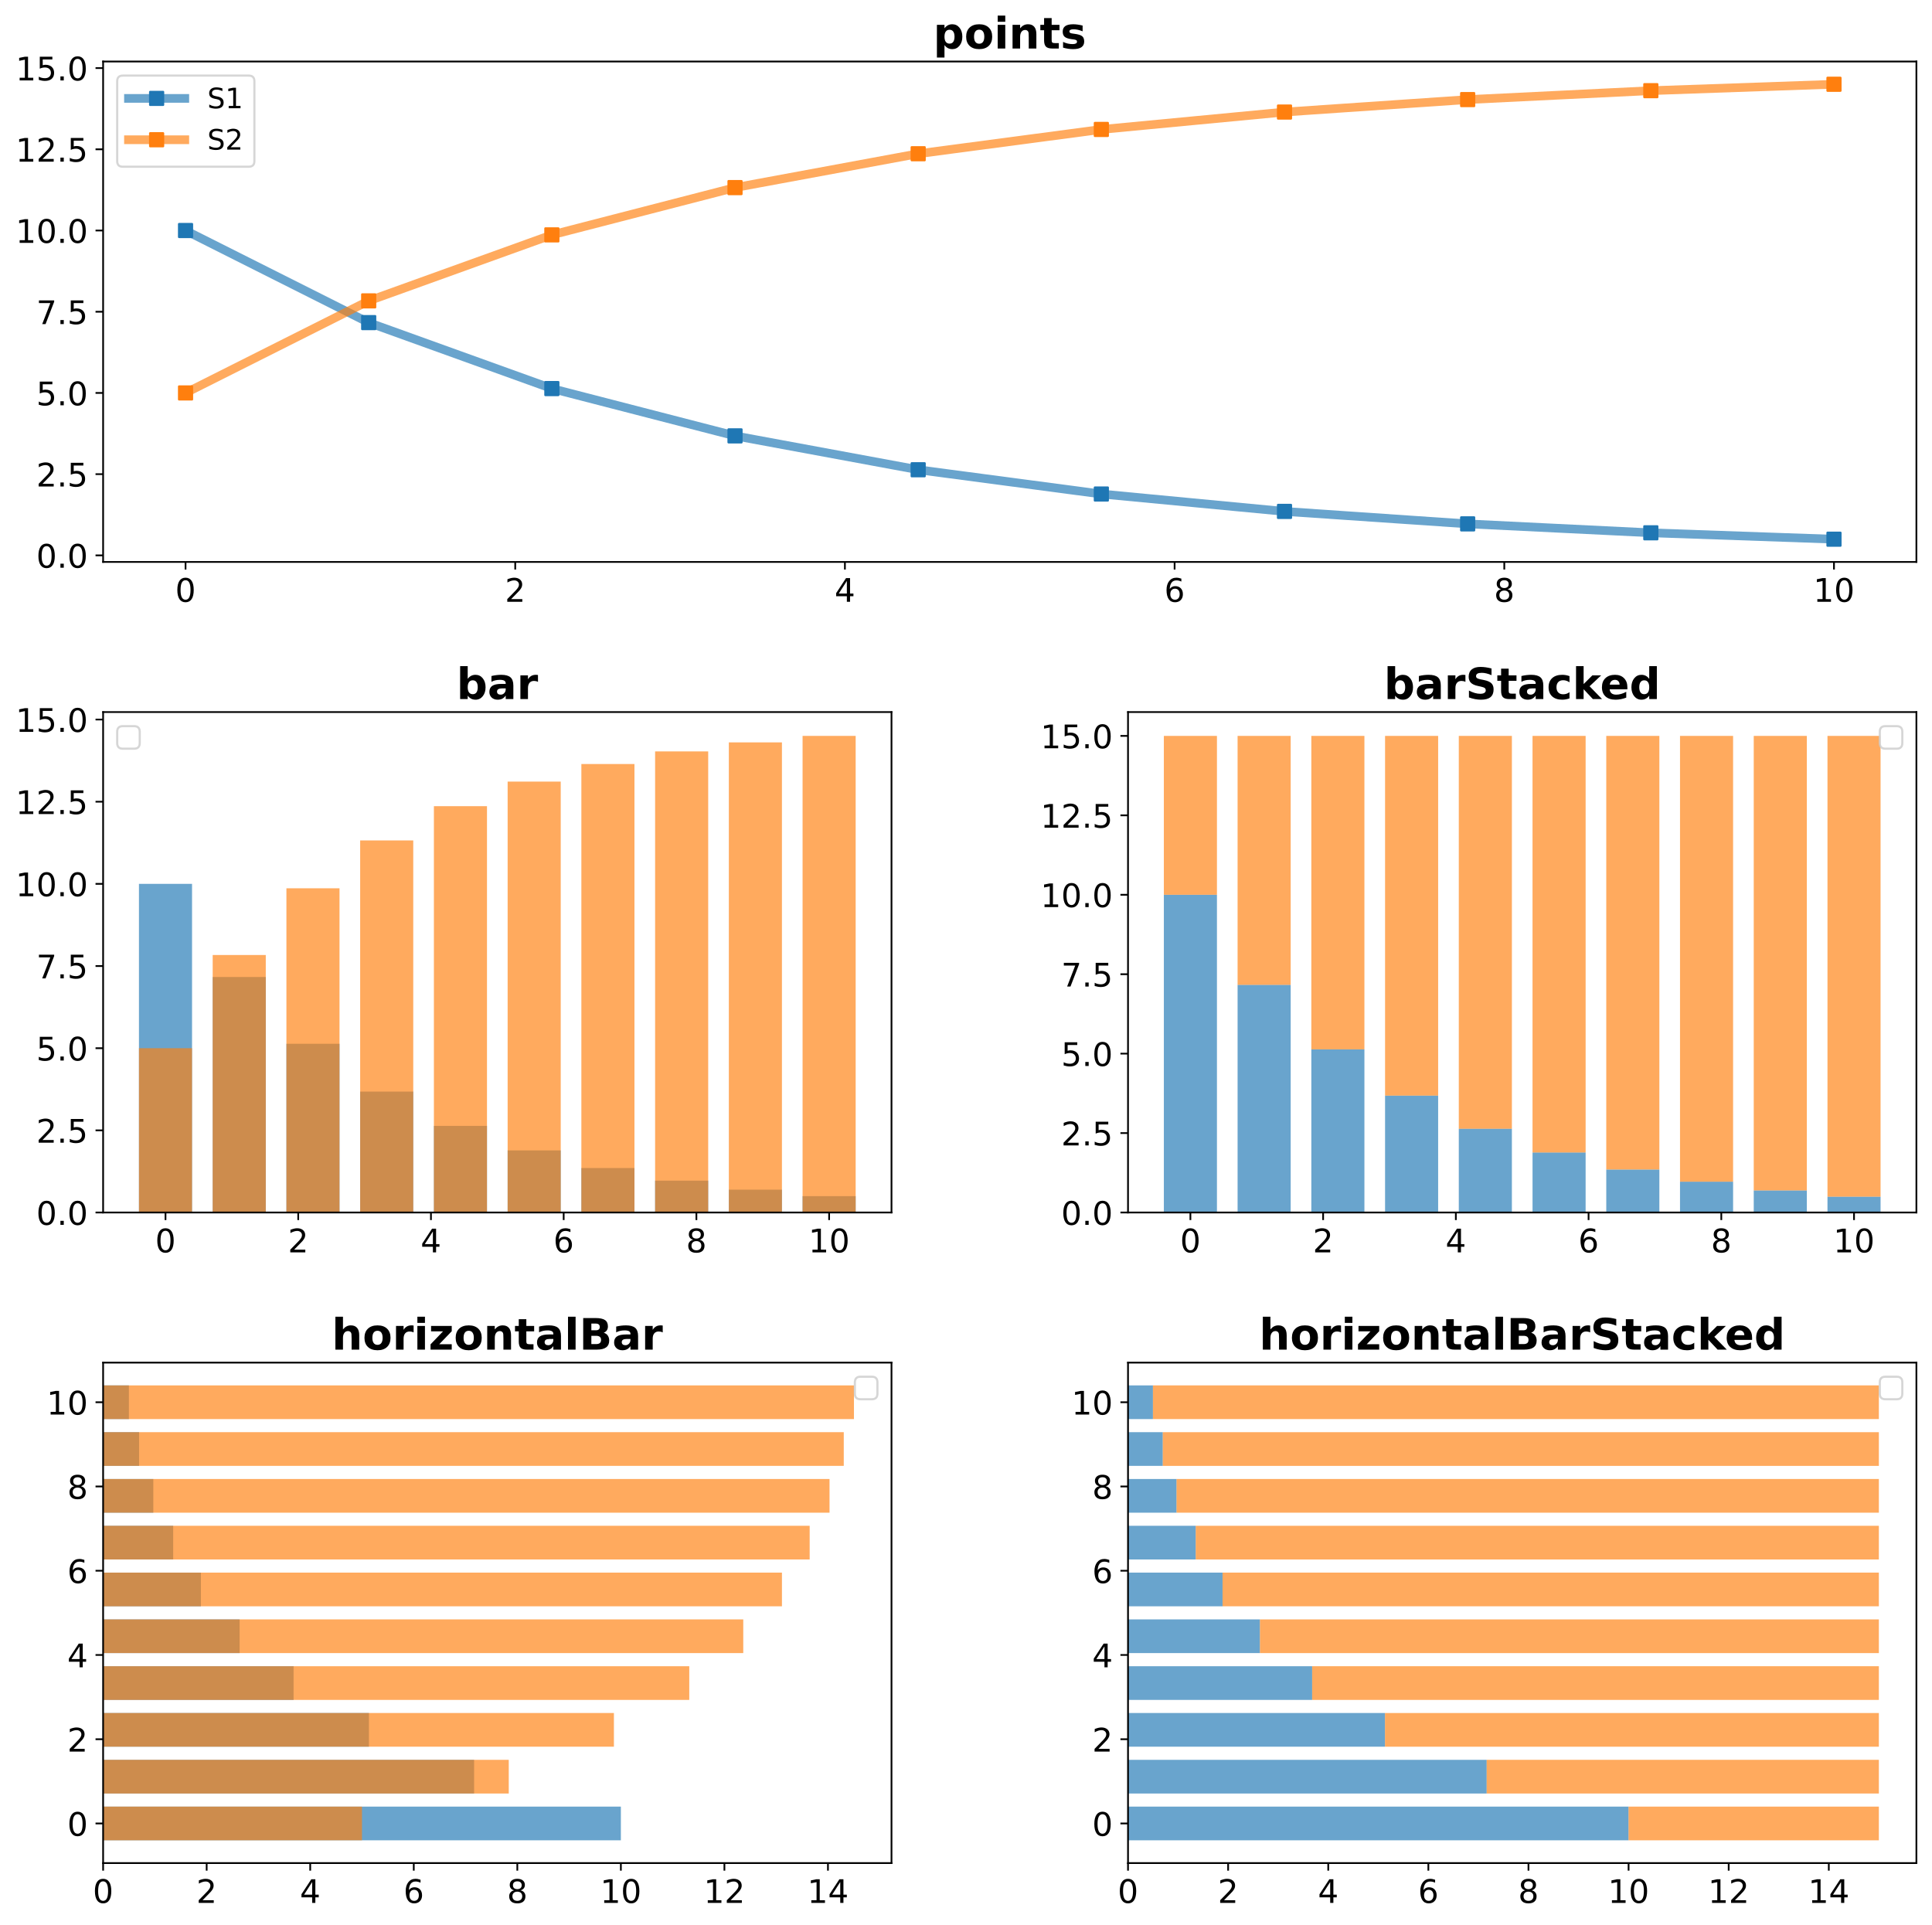 <?xml version="1.0" encoding="utf-8" standalone="no"?>
<!DOCTYPE svg PUBLIC "-//W3C//DTD SVG 1.1//EN"
  "http://www.w3.org/Graphics/SVG/1.1/DTD/svg11.dtd">
<!-- Created with matplotlib (https://matplotlib.org/) -->
<svg height="888.714pt" version="1.1" viewBox="0 0 891.798 888.714" width="891.798pt" xmlns="http://www.w3.org/2000/svg" xmlns:xlink="http://www.w3.org/1999/xlink">
 <defs>
  <style type="text/css">*{stroke-linecap:butt;stroke-linejoin:round;}</style>
 </defs>
 <g id="figure_1">
  <g id="patch_1">
   <path d="M 0 888.714 
L 891.798 888.714 
L 891.798 0 
L 0 0 
z
" style="fill:#ffffff;"/>
  </g>
  <g id="axes_1">
   <g id="patch_2">
    <path d="M 47.598 259.397 
L 884.598 259.397 
L 884.598 28.397 
L 47.598 28.397 
z
" style="fill:#ffffff;"/>
   </g>
   <g id="matplotlib.axis_1">
    <g id="xtick_1">
     <g id="line2d_1">
      <defs>
       <path d="M 0 0 
L 0 3.5 
" id="m4c32eb2fb0" style="stroke:#000000;stroke-width:0.8;"/>
      </defs>
      <g>
       <use style="stroke:#000000;stroke-width:0.8;" x="85.644" xlink:href="#m4c32eb2fb0" y="259.397"/>
      </g>
     </g>
     <g id="text_1">
      <!-- 0 -->
      <g transform="translate(80.872 277.795)scale(0.15 -0.15)">
       <defs>
        <path d="M 31.781 66.406 
Q 24.172 66.406 20.328 58.906 
Q 16.5 51.422 16.5 36.375 
Q 16.5 21.391 20.328 13.891 
Q 24.172 6.391 31.781 6.391 
Q 39.453 6.391 43.281 13.891 
Q 47.125 21.391 47.125 36.375 
Q 47.125 51.422 43.281 58.906 
Q 39.453 66.406 31.781 66.406 
z
M 31.781 74.219 
Q 44.047 74.219 50.516 64.516 
Q 56.984 54.828 56.984 36.375 
Q 56.984 17.969 50.516 8.266 
Q 44.047 -1.422 31.781 -1.422 
Q 19.531 -1.422 13.062 8.266 
Q 6.594 17.969 6.594 36.375 
Q 6.594 54.828 13.062 64.516 
Q 19.531 74.219 31.781 74.219 
z
" id="DejaVuSans-48"/>
       </defs>
       <use xlink:href="#DejaVuSans-48"/>
      </g>
     </g>
    </g>
    <g id="xtick_2">
     <g id="line2d_2">
      <g>
       <use style="stroke:#000000;stroke-width:0.8;" x="237.826" xlink:href="#m4c32eb2fb0" y="259.397"/>
      </g>
     </g>
     <g id="text_2">
      <!-- 2 -->
      <g transform="translate(233.054 277.795)scale(0.15 -0.15)">
       <defs>
        <path d="M 19.188 8.297 
L 53.609 8.297 
L 53.609 0 
L 7.328 0 
L 7.328 8.297 
Q 12.938 14.109 22.625 23.891 
Q 32.328 33.688 34.812 36.531 
Q 39.547 41.844 41.422 45.531 
Q 43.312 49.219 43.312 52.781 
Q 43.312 58.594 39.234 62.25 
Q 35.156 65.922 28.609 65.922 
Q 23.969 65.922 18.812 64.312 
Q 13.672 62.703 7.812 59.422 
L 7.812 69.391 
Q 13.766 71.781 18.938 73 
Q 24.125 74.219 28.422 74.219 
Q 39.75 74.219 46.484 68.547 
Q 53.219 62.891 53.219 53.422 
Q 53.219 48.922 51.531 44.891 
Q 49.859 40.875 45.406 35.406 
Q 44.188 33.984 37.641 27.219 
Q 31.109 20.453 19.188 8.297 
z
" id="DejaVuSans-50"/>
       </defs>
       <use xlink:href="#DejaVuSans-50"/>
      </g>
     </g>
    </g>
    <g id="xtick_3">
     <g id="line2d_3">
      <g>
       <use style="stroke:#000000;stroke-width:0.8;" x="390.008" xlink:href="#m4c32eb2fb0" y="259.397"/>
      </g>
     </g>
     <g id="text_3">
      <!-- 4 -->
      <g transform="translate(385.236 277.795)scale(0.15 -0.15)">
       <defs>
        <path d="M 37.797 64.312 
L 12.891 25.391 
L 37.797 25.391 
z
M 35.203 72.906 
L 47.609 72.906 
L 47.609 25.391 
L 58.016 25.391 
L 58.016 17.188 
L 47.609 17.188 
L 47.609 0 
L 37.797 0 
L 37.797 17.188 
L 4.891 17.188 
L 4.891 26.703 
z
" id="DejaVuSans-52"/>
       </defs>
       <use xlink:href="#DejaVuSans-52"/>
      </g>
     </g>
    </g>
    <g id="xtick_4">
     <g id="line2d_4">
      <g>
       <use style="stroke:#000000;stroke-width:0.8;" x="542.189" xlink:href="#m4c32eb2fb0" y="259.397"/>
      </g>
     </g>
     <g id="text_4">
      <!-- 6 -->
      <g transform="translate(537.417 277.795)scale(0.15 -0.15)">
       <defs>
        <path d="M 33.016 40.375 
Q 26.375 40.375 22.484 35.828 
Q 18.609 31.297 18.609 23.391 
Q 18.609 15.531 22.484 10.953 
Q 26.375 6.391 33.016 6.391 
Q 39.656 6.391 43.531 10.953 
Q 47.406 15.531 47.406 23.391 
Q 47.406 31.297 43.531 35.828 
Q 39.656 40.375 33.016 40.375 
z
M 52.594 71.297 
L 52.594 62.312 
Q 48.875 64.062 45.094 64.984 
Q 41.312 65.922 37.594 65.922 
Q 27.828 65.922 22.672 59.328 
Q 17.531 52.734 16.797 39.406 
Q 19.672 43.656 24.016 45.922 
Q 28.375 48.188 33.594 48.188 
Q 44.578 48.188 50.953 41.516 
Q 57.328 34.859 57.328 23.391 
Q 57.328 12.156 50.688 5.359 
Q 44.047 -1.422 33.016 -1.422 
Q 20.359 -1.422 13.672 8.266 
Q 6.984 17.969 6.984 36.375 
Q 6.984 53.656 15.188 63.938 
Q 23.391 74.219 37.203 74.219 
Q 40.922 74.219 44.703 73.484 
Q 48.484 72.75 52.594 71.297 
z
" id="DejaVuSans-54"/>
       </defs>
       <use xlink:href="#DejaVuSans-54"/>
      </g>
     </g>
    </g>
    <g id="xtick_5">
     <g id="line2d_5">
      <g>
       <use style="stroke:#000000;stroke-width:0.8;" x="694.371" xlink:href="#m4c32eb2fb0" y="259.397"/>
      </g>
     </g>
     <g id="text_5">
      <!-- 8 -->
      <g transform="translate(689.599 277.795)scale(0.15 -0.15)">
       <defs>
        <path d="M 31.781 34.625 
Q 24.75 34.625 20.719 30.859 
Q 16.703 27.094 16.703 20.516 
Q 16.703 13.922 20.719 10.156 
Q 24.75 6.391 31.781 6.391 
Q 38.812 6.391 42.859 10.172 
Q 46.922 13.969 46.922 20.516 
Q 46.922 27.094 42.891 30.859 
Q 38.875 34.625 31.781 34.625 
z
M 21.922 38.812 
Q 15.578 40.375 12.031 44.719 
Q 8.5 49.078 8.5 55.328 
Q 8.5 64.062 14.719 69.141 
Q 20.953 74.219 31.781 74.219 
Q 42.672 74.219 48.875 69.141 
Q 55.078 64.062 55.078 55.328 
Q 55.078 49.078 51.531 44.719 
Q 48 40.375 41.703 38.812 
Q 48.828 37.156 52.797 32.312 
Q 56.781 27.484 56.781 20.516 
Q 56.781 9.906 50.312 4.234 
Q 43.844 -1.422 31.781 -1.422 
Q 19.734 -1.422 13.25 4.234 
Q 6.781 9.906 6.781 20.516 
Q 6.781 27.484 10.781 32.312 
Q 14.797 37.156 21.922 38.812 
z
M 18.312 54.391 
Q 18.312 48.734 21.844 45.562 
Q 25.391 42.391 31.781 42.391 
Q 38.141 42.391 41.719 45.562 
Q 45.312 48.734 45.312 54.391 
Q 45.312 60.062 41.719 63.234 
Q 38.141 66.406 31.781 66.406 
Q 25.391 66.406 21.844 63.234 
Q 18.312 60.062 18.312 54.391 
z
" id="DejaVuSans-56"/>
       </defs>
       <use xlink:href="#DejaVuSans-56"/>
      </g>
     </g>
    </g>
    <g id="xtick_6">
     <g id="line2d_6">
      <g>
       <use style="stroke:#000000;stroke-width:0.8;" x="846.553" xlink:href="#m4c32eb2fb0" y="259.397"/>
      </g>
     </g>
     <g id="text_6">
      <!-- 10 -->
      <g transform="translate(837.009 277.795)scale(0.15 -0.15)">
       <defs>
        <path d="M 12.406 8.297 
L 28.516 8.297 
L 28.516 63.922 
L 10.984 60.406 
L 10.984 69.391 
L 28.422 72.906 
L 38.281 72.906 
L 38.281 8.297 
L 54.391 8.297 
L 54.391 0 
L 12.406 0 
z
" id="DejaVuSans-49"/>
       </defs>
       <use xlink:href="#DejaVuSans-49"/>
       <use x="63.623" xlink:href="#DejaVuSans-48"/>
      </g>
     </g>
    </g>
   </g>
   <g id="matplotlib.axis_2">
    <g id="ytick_1">
     <g id="line2d_7">
      <defs>
       <path d="M 0 0 
L -3.5 0 
" id="m68ea136c2f" style="stroke:#000000;stroke-width:0.8;"/>
      </defs>
      <g>
       <use style="stroke:#000000;stroke-width:0.8;" x="47.598" xlink:href="#m68ea136c2f" y="256.363"/>
      </g>
     </g>
     <g id="text_7">
      <!-- 0.0 -->
      <g transform="translate(16.744 262.061)scale(0.15 -0.15)">
       <defs>
        <path d="M 10.688 12.406 
L 21 12.406 
L 21 0 
L 10.688 0 
z
" id="DejaVuSans-46"/>
       </defs>
       <use xlink:href="#DejaVuSans-48"/>
       <use x="63.623" xlink:href="#DejaVuSans-46"/>
       <use x="95.41" xlink:href="#DejaVuSans-48"/>
      </g>
     </g>
    </g>
    <g id="ytick_2">
     <g id="line2d_8">
      <g>
       <use style="stroke:#000000;stroke-width:0.8;" x="47.598" xlink:href="#m68ea136c2f" y="218.874"/>
      </g>
     </g>
     <g id="text_8">
      <!-- 2.5 -->
      <g transform="translate(16.744 224.573)scale(0.15 -0.15)">
       <defs>
        <path d="M 10.797 72.906 
L 49.516 72.906 
L 49.516 64.594 
L 19.828 64.594 
L 19.828 46.734 
Q 21.969 47.469 24.109 47.828 
Q 26.266 48.188 28.422 48.188 
Q 40.625 48.188 47.75 41.5 
Q 54.891 34.812 54.891 23.391 
Q 54.891 11.625 47.562 5.094 
Q 40.234 -1.422 26.906 -1.422 
Q 22.312 -1.422 17.547 -0.641 
Q 12.797 0.141 7.719 1.703 
L 7.719 11.625 
Q 12.109 9.234 16.797 8.062 
Q 21.484 6.891 26.703 6.891 
Q 35.156 6.891 40.078 11.328 
Q 45.016 15.766 45.016 23.391 
Q 45.016 31 40.078 35.438 
Q 35.156 39.891 26.703 39.891 
Q 22.75 39.891 18.812 39.016 
Q 14.891 38.141 10.797 36.281 
z
" id="DejaVuSans-53"/>
       </defs>
       <use xlink:href="#DejaVuSans-50"/>
       <use x="63.623" xlink:href="#DejaVuSans-46"/>
       <use x="95.41" xlink:href="#DejaVuSans-53"/>
      </g>
     </g>
    </g>
    <g id="ytick_3">
     <g id="line2d_9">
      <g>
       <use style="stroke:#000000;stroke-width:0.8;" x="47.598" xlink:href="#m68ea136c2f" y="181.385"/>
      </g>
     </g>
     <g id="text_9">
      <!-- 5.0 -->
      <g transform="translate(16.744 187.084)scale(0.15 -0.15)">
       <use xlink:href="#DejaVuSans-53"/>
       <use x="63.623" xlink:href="#DejaVuSans-46"/>
       <use x="95.41" xlink:href="#DejaVuSans-48"/>
      </g>
     </g>
    </g>
    <g id="ytick_4">
     <g id="line2d_10">
      <g>
       <use style="stroke:#000000;stroke-width:0.8;" x="47.598" xlink:href="#m68ea136c2f" y="143.897"/>
      </g>
     </g>
     <g id="text_10">
      <!-- 7.5 -->
      <g transform="translate(16.744 149.596)scale(0.15 -0.15)">
       <defs>
        <path d="M 8.203 72.906 
L 55.078 72.906 
L 55.078 68.703 
L 28.609 0 
L 18.312 0 
L 43.219 64.594 
L 8.203 64.594 
z
" id="DejaVuSans-55"/>
       </defs>
       <use xlink:href="#DejaVuSans-55"/>
       <use x="63.623" xlink:href="#DejaVuSans-46"/>
       <use x="95.41" xlink:href="#DejaVuSans-53"/>
      </g>
     </g>
    </g>
    <g id="ytick_5">
     <g id="line2d_11">
      <g>
       <use style="stroke:#000000;stroke-width:0.8;" x="47.598" xlink:href="#m68ea136c2f" y="106.408"/>
      </g>
     </g>
     <g id="text_11">
      <!-- 10.0 -->
      <g transform="translate(7.2 112.107)scale(0.15 -0.15)">
       <use xlink:href="#DejaVuSans-49"/>
       <use x="63.623" xlink:href="#DejaVuSans-48"/>
       <use x="127.246" xlink:href="#DejaVuSans-46"/>
       <use x="159.033" xlink:href="#DejaVuSans-48"/>
      </g>
     </g>
    </g>
    <g id="ytick_6">
     <g id="line2d_12">
      <g>
       <use style="stroke:#000000;stroke-width:0.8;" x="47.598" xlink:href="#m68ea136c2f" y="68.92"/>
      </g>
     </g>
     <g id="text_12">
      <!-- 12.5 -->
      <g transform="translate(7.2 74.619)scale(0.15 -0.15)">
       <use xlink:href="#DejaVuSans-49"/>
       <use x="63.623" xlink:href="#DejaVuSans-50"/>
       <use x="127.246" xlink:href="#DejaVuSans-46"/>
       <use x="159.033" xlink:href="#DejaVuSans-53"/>
      </g>
     </g>
    </g>
    <g id="ytick_7">
     <g id="line2d_13">
      <g>
       <use style="stroke:#000000;stroke-width:0.8;" x="47.598" xlink:href="#m68ea136c2f" y="31.431"/>
      </g>
     </g>
     <g id="text_13">
      <!-- 15.0 -->
      <g transform="translate(7.2 37.13)scale(0.15 -0.15)">
       <use xlink:href="#DejaVuSans-49"/>
       <use x="63.623" xlink:href="#DejaVuSans-53"/>
       <use x="127.246" xlink:href="#DejaVuSans-46"/>
       <use x="159.033" xlink:href="#DejaVuSans-48"/>
      </g>
     </g>
    </g>
   </g>
   <g id="line2d_14">
    <path clip-path="url(#paca9b93bca)" d="M 85.644 106.408 
L 170.189 148.916 
L 254.735 179.374 
L 339.28 201.198 
L 423.826 216.835 
L 508.371 228.04 
L 592.917 236.069 
L 677.462 241.821 
L 762.008 245.943 
L 846.553 248.897 
" style="fill:none;stroke:#1f77b4;stroke-linecap:square;stroke-opacity:0.667;stroke-width:4;"/>
    <defs>
     <path d="M -3 3 
L 3 3 
L 3 -3 
L -3 -3 
z
" id="mc5a6b48078" style="stroke:#1f77b4;stroke-linejoin:miter;"/>
    </defs>
    <g clip-path="url(#paca9b93bca)">
     <use style="fill:#1f77b4;stroke:#1f77b4;stroke-linejoin:miter;" x="85.644" xlink:href="#mc5a6b48078" y="106.408"/>
     <use style="fill:#1f77b4;stroke:#1f77b4;stroke-linejoin:miter;" x="170.189" xlink:href="#mc5a6b48078" y="148.916"/>
     <use style="fill:#1f77b4;stroke:#1f77b4;stroke-linejoin:miter;" x="254.735" xlink:href="#mc5a6b48078" y="179.374"/>
     <use style="fill:#1f77b4;stroke:#1f77b4;stroke-linejoin:miter;" x="339.28" xlink:href="#mc5a6b48078" y="201.198"/>
     <use style="fill:#1f77b4;stroke:#1f77b4;stroke-linejoin:miter;" x="423.826" xlink:href="#mc5a6b48078" y="216.835"/>
     <use style="fill:#1f77b4;stroke:#1f77b4;stroke-linejoin:miter;" x="508.371" xlink:href="#mc5a6b48078" y="228.04"/>
     <use style="fill:#1f77b4;stroke:#1f77b4;stroke-linejoin:miter;" x="592.917" xlink:href="#mc5a6b48078" y="236.069"/>
     <use style="fill:#1f77b4;stroke:#1f77b4;stroke-linejoin:miter;" x="677.462" xlink:href="#mc5a6b48078" y="241.821"/>
     <use style="fill:#1f77b4;stroke:#1f77b4;stroke-linejoin:miter;" x="762.008" xlink:href="#mc5a6b48078" y="245.943"/>
     <use style="fill:#1f77b4;stroke:#1f77b4;stroke-linejoin:miter;" x="846.553" xlink:href="#mc5a6b48078" y="248.897"/>
    </g>
   </g>
   <g id="line2d_15">
    <path clip-path="url(#paca9b93bca)" d="M 85.644 181.385 
L 170.189 138.878 
L 254.735 108.42 
L 339.28 86.596 
L 423.826 70.959 
L 508.371 59.754 
L 592.917 51.725 
L 677.462 45.972 
L 762.008 41.85 
L 846.553 38.897 
" style="fill:none;stroke:#ff7f0e;stroke-linecap:square;stroke-opacity:0.667;stroke-width:4;"/>
    <defs>
     <path d="M -3 3 
L 3 3 
L 3 -3 
L -3 -3 
z
" id="m1ca186cdcb" style="stroke:#ff7f0e;stroke-linejoin:miter;"/>
    </defs>
    <g clip-path="url(#paca9b93bca)">
     <use style="fill:#ff7f0e;stroke:#ff7f0e;stroke-linejoin:miter;" x="85.644" xlink:href="#m1ca186cdcb" y="181.385"/>
     <use style="fill:#ff7f0e;stroke:#ff7f0e;stroke-linejoin:miter;" x="170.189" xlink:href="#m1ca186cdcb" y="138.878"/>
     <use style="fill:#ff7f0e;stroke:#ff7f0e;stroke-linejoin:miter;" x="254.735" xlink:href="#m1ca186cdcb" y="108.42"/>
     <use style="fill:#ff7f0e;stroke:#ff7f0e;stroke-linejoin:miter;" x="339.28" xlink:href="#m1ca186cdcb" y="86.596"/>
     <use style="fill:#ff7f0e;stroke:#ff7f0e;stroke-linejoin:miter;" x="423.826" xlink:href="#m1ca186cdcb" y="70.959"/>
     <use style="fill:#ff7f0e;stroke:#ff7f0e;stroke-linejoin:miter;" x="508.371" xlink:href="#m1ca186cdcb" y="59.754"/>
     <use style="fill:#ff7f0e;stroke:#ff7f0e;stroke-linejoin:miter;" x="592.917" xlink:href="#m1ca186cdcb" y="51.725"/>
     <use style="fill:#ff7f0e;stroke:#ff7f0e;stroke-linejoin:miter;" x="677.462" xlink:href="#m1ca186cdcb" y="45.972"/>
     <use style="fill:#ff7f0e;stroke:#ff7f0e;stroke-linejoin:miter;" x="762.008" xlink:href="#m1ca186cdcb" y="41.85"/>
     <use style="fill:#ff7f0e;stroke:#ff7f0e;stroke-linejoin:miter;" x="846.553" xlink:href="#m1ca186cdcb" y="38.897"/>
    </g>
   </g>
   <g id="patch_3">
    <path d="M 47.598 259.397 
L 47.598 28.397 
" style="fill:none;stroke:#000000;stroke-linecap:square;stroke-linejoin:miter;stroke-width:0.8;"/>
   </g>
   <g id="patch_4">
    <path d="M 884.598 259.397 
L 884.598 28.397 
" style="fill:none;stroke:#000000;stroke-linecap:square;stroke-linejoin:miter;stroke-width:0.8;"/>
   </g>
   <g id="patch_5">
    <path d="M 47.598 259.397 
L 884.598 259.397 
" style="fill:none;stroke:#000000;stroke-linecap:square;stroke-linejoin:miter;stroke-width:0.8;"/>
   </g>
   <g id="patch_6">
    <path d="M 47.598 28.397 
L 884.598 28.397 
" style="fill:none;stroke:#000000;stroke-linecap:square;stroke-linejoin:miter;stroke-width:0.8;"/>
   </g>
   <g id="text_14">
    <!-- points -->
    <g transform="translate(430.792 22.397)scale(0.2 -0.2)">
     <defs>
      <path d="M 25.875 7.906 
L 25.875 -20.797 
L 8.406 -20.797 
L 8.406 54.688 
L 25.875 54.688 
L 25.875 46.688 
Q 29.5 51.469 33.891 53.734 
Q 38.281 56 44 56 
Q 54.109 56 60.594 47.969 
Q 67.094 39.938 67.094 27.297 
Q 67.094 14.656 60.594 6.609 
Q 54.109 -1.422 44 -1.422 
Q 38.281 -1.422 33.891 0.844 
Q 29.5 3.125 25.875 7.906 
z
M 37.5 43.312 
Q 31.891 43.312 28.875 39.188 
Q 25.875 35.062 25.875 27.297 
Q 25.875 19.531 28.875 15.406 
Q 31.891 11.281 37.5 11.281 
Q 43.109 11.281 46.062 15.375 
Q 49.031 19.484 49.031 27.297 
Q 49.031 35.109 46.062 39.203 
Q 43.109 43.312 37.5 43.312 
z
" id="DejaVuSans-Bold-112"/>
      <path d="M 34.422 43.5 
Q 28.609 43.5 25.562 39.328 
Q 22.516 35.156 22.516 27.297 
Q 22.516 19.438 25.562 15.25 
Q 28.609 11.078 34.422 11.078 
Q 40.141 11.078 43.156 15.25 
Q 46.188 19.438 46.188 27.297 
Q 46.188 35.156 43.156 39.328 
Q 40.141 43.5 34.422 43.5 
z
M 34.422 56 
Q 48.531 56 56.469 48.375 
Q 64.406 40.766 64.406 27.297 
Q 64.406 13.812 56.469 6.188 
Q 48.531 -1.422 34.422 -1.422 
Q 20.266 -1.422 12.281 6.188 
Q 4.297 13.812 4.297 27.297 
Q 4.297 40.766 12.281 48.375 
Q 20.266 56 34.422 56 
z
" id="DejaVuSans-Bold-111"/>
      <path d="M 8.406 54.688 
L 25.875 54.688 
L 25.875 0 
L 8.406 0 
z
M 8.406 75.984 
L 25.875 75.984 
L 25.875 61.719 
L 8.406 61.719 
z
" id="DejaVuSans-Bold-105"/>
      <path d="M 63.375 33.297 
L 63.375 0 
L 45.797 0 
L 45.797 5.422 
L 45.797 25.484 
Q 45.797 32.562 45.484 35.25 
Q 45.172 37.938 44.391 39.203 
Q 43.359 40.922 41.594 41.875 
Q 39.844 42.828 37.594 42.828 
Q 32.125 42.828 29 38.594 
Q 25.875 34.375 25.875 26.906 
L 25.875 0 
L 8.406 0 
L 8.406 54.688 
L 25.875 54.688 
L 25.875 46.688 
Q 29.828 51.469 34.266 53.734 
Q 38.719 56 44.094 56 
Q 53.562 56 58.469 50.188 
Q 63.375 44.391 63.375 33.297 
z
" id="DejaVuSans-Bold-110"/>
      <path d="M 27.484 70.219 
L 27.484 54.688 
L 45.516 54.688 
L 45.516 42.188 
L 27.484 42.188 
L 27.484 19 
Q 27.484 15.188 29 13.844 
Q 30.516 12.5 35.016 12.5 
L 44 12.5 
L 44 0 
L 29 0 
Q 18.656 0 14.328 4.312 
Q 10.016 8.641 10.016 19 
L 10.016 42.188 
L 1.312 42.188 
L 1.312 54.688 
L 10.016 54.688 
L 10.016 70.219 
z
" id="DejaVuSans-Bold-116"/>
      <path d="M 51.125 52.984 
L 51.125 39.703 
Q 45.516 42.047 40.281 43.219 
Q 35.062 44.391 30.422 44.391 
Q 25.438 44.391 23.016 43.141 
Q 20.609 41.891 20.609 39.312 
Q 20.609 37.203 22.438 36.078 
Q 24.266 34.969 29 34.422 
L 32.078 33.984 
Q 45.516 32.281 50.141 28.375 
Q 54.781 24.469 54.781 16.109 
Q 54.781 7.375 48.328 2.969 
Q 41.891 -1.422 29.109 -1.422 
Q 23.688 -1.422 17.891 -0.562 
Q 12.109 0.297 6 2 
L 6 15.281 
Q 11.234 12.75 16.719 11.469 
Q 22.219 10.203 27.875 10.203 
Q 33.016 10.203 35.594 11.609 
Q 38.188 13.031 38.188 15.828 
Q 38.188 18.172 36.406 19.312 
Q 34.625 20.453 29.297 21.094 
L 26.219 21.484 
Q 14.547 22.953 9.859 26.906 
Q 5.172 30.859 5.172 38.922 
Q 5.172 47.609 11.125 51.797 
Q 17.094 56 29.391 56 
Q 34.234 56 39.547 55.266 
Q 44.875 54.547 51.125 52.984 
z
" id="DejaVuSans-Bold-115"/>
     </defs>
     <use xlink:href="#DejaVuSans-Bold-112"/>
     <use x="71.582" xlink:href="#DejaVuSans-Bold-111"/>
     <use x="140.283" xlink:href="#DejaVuSans-Bold-105"/>
     <use x="174.561" xlink:href="#DejaVuSans-Bold-110"/>
     <use x="245.752" xlink:href="#DejaVuSans-Bold-116"/>
     <use x="293.555" xlink:href="#DejaVuSans-Bold-115"/>
    </g>
   </g>
   <g id="legend_1">
    <g id="patch_7">
     <path d="M 56.698 76.96 
L 114.823 76.96 
Q 117.423 76.96 117.423 74.36 
L 117.423 37.497 
Q 117.423 34.897 114.823 34.897 
L 56.698 34.897 
Q 54.098 34.897 54.098 37.497 
L 54.098 74.36 
Q 54.098 76.96 56.698 76.96 
z
" style="fill:#ffffff;opacity:0.8;stroke:#cccccc;stroke-linejoin:miter;"/>
    </g>
    <g id="line2d_16">
     <path d="M 59.298 45.425 
L 85.298 45.425 
" style="fill:none;stroke:#1f77b4;stroke-linecap:square;stroke-opacity:0.667;stroke-width:4;"/>
    </g>
    <g id="line2d_17">
     <g>
      <use style="fill:#1f77b4;stroke:#1f77b4;stroke-linejoin:miter;" x="72.298" xlink:href="#mc5a6b48078" y="45.425"/>
     </g>
    </g>
    <g id="text_15">
     <!-- S1 -->
     <g transform="translate(95.698 49.975)scale(0.13 -0.13)">
      <defs>
       <path d="M 53.516 70.516 
L 53.516 60.891 
Q 47.906 63.578 42.922 64.891 
Q 37.938 66.219 33.297 66.219 
Q 25.25 66.219 20.875 63.094 
Q 16.5 59.969 16.5 54.203 
Q 16.5 49.359 19.406 46.891 
Q 22.312 44.438 30.422 42.922 
L 36.375 41.703 
Q 47.406 39.594 52.656 34.297 
Q 57.906 29 57.906 20.125 
Q 57.906 9.516 50.797 4.047 
Q 43.703 -1.422 29.984 -1.422 
Q 24.812 -1.422 18.969 -0.25 
Q 13.141 0.922 6.891 3.219 
L 6.891 13.375 
Q 12.891 10.016 18.656 8.297 
Q 24.422 6.594 29.984 6.594 
Q 38.422 6.594 43.016 9.906 
Q 47.609 13.234 47.609 19.391 
Q 47.609 24.75 44.312 27.781 
Q 41.016 30.812 33.5 32.328 
L 27.484 33.5 
Q 16.453 35.688 11.516 40.375 
Q 6.594 45.062 6.594 53.422 
Q 6.594 63.094 13.406 68.656 
Q 20.219 74.219 32.172 74.219 
Q 37.312 74.219 42.625 73.281 
Q 47.953 72.359 53.516 70.516 
z
" id="DejaVuSans-83"/>
      </defs>
      <use xlink:href="#DejaVuSans-83"/>
      <use x="63.477" xlink:href="#DejaVuSans-49"/>
     </g>
    </g>
    <g id="line2d_18">
     <path d="M 59.298 64.506 
L 85.298 64.506 
" style="fill:none;stroke:#ff7f0e;stroke-linecap:square;stroke-opacity:0.667;stroke-width:4;"/>
    </g>
    <g id="line2d_19">
     <g>
      <use style="fill:#ff7f0e;stroke:#ff7f0e;stroke-linejoin:miter;" x="72.298" xlink:href="#m1ca186cdcb" y="64.506"/>
     </g>
    </g>
    <g id="text_16">
     <!-- S2 -->
     <g transform="translate(95.698 69.056)scale(0.13 -0.13)">
      <use xlink:href="#DejaVuSans-83"/>
      <use x="63.477" xlink:href="#DejaVuSans-50"/>
     </g>
    </g>
   </g>
  </g>
  <g id="axes_2">
   <g id="patch_8">
    <path d="M 47.598 559.697 
L 411.511 559.697 
L 411.511 328.697 
L 47.598 328.697 
z
" style="fill:#ffffff;"/>
   </g>
   <g id="patch_9">
    <path clip-path="url(#p7246062721)" d="M 64.14 559.697 
L 88.646 559.697 
L 88.646 407.995 
L 64.14 407.995 
z
" style="fill:#1f77b4;fill-opacity:0.667;"/>
   </g>
   <g id="patch_10">
    <path clip-path="url(#p7246062721)" d="M 98.176 559.697 
L 122.682 559.697 
L 122.682 450.998 
L 98.176 450.998 
z
" style="fill:#1f77b4;fill-opacity:0.667;"/>
   </g>
   <g id="patch_11">
    <path clip-path="url(#p7246062721)" d="M 132.212 559.697 
L 156.718 559.697 
L 156.718 481.811 
L 132.212 481.811 
z
" style="fill:#1f77b4;fill-opacity:0.667;"/>
   </g>
   <g id="patch_12">
    <path clip-path="url(#p7246062721)" d="M 166.248 559.697 
L 190.754 559.697 
L 190.754 503.889 
L 166.248 503.889 
z
" style="fill:#1f77b4;fill-opacity:0.667;"/>
   </g>
   <g id="patch_13">
    <path clip-path="url(#p7246062721)" d="M 200.284 559.697 
L 224.79 559.697 
L 224.79 519.709 
L 200.284 519.709 
z
" style="fill:#1f77b4;fill-opacity:0.667;"/>
   </g>
   <g id="patch_14">
    <path clip-path="url(#p7246062721)" d="M 234.32 559.697 
L 258.826 559.697 
L 258.826 531.044 
L 234.32 531.044 
z
" style="fill:#1f77b4;fill-opacity:0.667;"/>
   </g>
   <g id="patch_15">
    <path clip-path="url(#p7246062721)" d="M 268.356 559.697 
L 292.862 559.697 
L 292.862 539.166 
L 268.356 539.166 
z
" style="fill:#1f77b4;fill-opacity:0.667;"/>
   </g>
   <g id="patch_16">
    <path clip-path="url(#p7246062721)" d="M 302.392 559.697 
L 326.898 559.697 
L 326.898 544.986 
L 302.392 544.986 
z
" style="fill:#1f77b4;fill-opacity:0.667;"/>
   </g>
   <g id="patch_17">
    <path clip-path="url(#p7246062721)" d="M 336.428 559.697 
L 360.934 559.697 
L 360.934 549.156 
L 336.428 549.156 
z
" style="fill:#1f77b4;fill-opacity:0.667;"/>
   </g>
   <g id="patch_18">
    <path clip-path="url(#p7246062721)" d="M 370.464 559.697 
L 394.97 559.697 
L 394.97 552.144 
L 370.464 552.144 
z
" style="fill:#1f77b4;fill-opacity:0.667;"/>
   </g>
   <g id="patch_19">
    <path clip-path="url(#p7246062721)" d="M 64.14 559.697 
L 88.646 559.697 
L 88.646 483.846 
L 64.14 483.846 
z
" style="fill:#ff7f0e;fill-opacity:0.667;"/>
   </g>
   <g id="patch_20">
    <path clip-path="url(#p7246062721)" d="M 98.176 559.697 
L 122.682 559.697 
L 122.682 440.843 
L 98.176 440.843 
z
" style="fill:#ff7f0e;fill-opacity:0.667;"/>
   </g>
   <g id="patch_21">
    <path clip-path="url(#p7246062721)" d="M 132.212 559.697 
L 156.718 559.697 
L 156.718 410.03 
L 132.212 410.03 
z
" style="fill:#ff7f0e;fill-opacity:0.667;"/>
   </g>
   <g id="patch_22">
    <path clip-path="url(#p7246062721)" d="M 166.248 559.697 
L 190.754 559.697 
L 190.754 387.952 
L 166.248 387.952 
z
" style="fill:#ff7f0e;fill-opacity:0.667;"/>
   </g>
   <g id="patch_23">
    <path clip-path="url(#p7246062721)" d="M 200.284 559.697 
L 224.79 559.697 
L 224.79 372.132 
L 200.284 372.132 
z
" style="fill:#ff7f0e;fill-opacity:0.667;"/>
   </g>
   <g id="patch_24">
    <path clip-path="url(#p7246062721)" d="M 234.32 559.697 
L 258.826 559.697 
L 258.826 360.797 
L 234.32 360.797 
z
" style="fill:#ff7f0e;fill-opacity:0.667;"/>
   </g>
   <g id="patch_25">
    <path clip-path="url(#p7246062721)" d="M 268.356 559.697 
L 292.862 559.697 
L 292.862 352.675 
L 268.356 352.675 
z
" style="fill:#ff7f0e;fill-opacity:0.667;"/>
   </g>
   <g id="patch_26">
    <path clip-path="url(#p7246062721)" d="M 302.392 559.697 
L 326.898 559.697 
L 326.898 346.855 
L 302.392 346.855 
z
" style="fill:#ff7f0e;fill-opacity:0.667;"/>
   </g>
   <g id="patch_27">
    <path clip-path="url(#p7246062721)" d="M 336.428 559.697 
L 360.934 559.697 
L 360.934 342.685 
L 336.428 342.685 
z
" style="fill:#ff7f0e;fill-opacity:0.667;"/>
   </g>
   <g id="patch_28">
    <path clip-path="url(#p7246062721)" d="M 370.464 559.697 
L 394.97 559.697 
L 394.97 339.697 
L 370.464 339.697 
z
" style="fill:#ff7f0e;fill-opacity:0.667;"/>
   </g>
   <g id="matplotlib.axis_3">
    <g id="xtick_7">
     <g id="line2d_20">
      <g>
       <use style="stroke:#000000;stroke-width:0.8;" x="76.393" xlink:href="#m4c32eb2fb0" y="559.697"/>
      </g>
     </g>
     <g id="text_17">
      <!-- 0 -->
      <g transform="translate(71.621 578.095)scale(0.15 -0.15)">
       <use xlink:href="#DejaVuSans-48"/>
      </g>
     </g>
    </g>
    <g id="xtick_8">
     <g id="line2d_21">
      <g>
       <use style="stroke:#000000;stroke-width:0.8;" x="137.658" xlink:href="#m4c32eb2fb0" y="559.697"/>
      </g>
     </g>
     <g id="text_18">
      <!-- 2 -->
      <g transform="translate(132.886 578.095)scale(0.15 -0.15)">
       <use xlink:href="#DejaVuSans-50"/>
      </g>
     </g>
    </g>
    <g id="xtick_9">
     <g id="line2d_22">
      <g>
       <use style="stroke:#000000;stroke-width:0.8;" x="198.923" xlink:href="#m4c32eb2fb0" y="559.697"/>
      </g>
     </g>
     <g id="text_19">
      <!-- 4 -->
      <g transform="translate(194.151 578.095)scale(0.15 -0.15)">
       <use xlink:href="#DejaVuSans-52"/>
      </g>
     </g>
    </g>
    <g id="xtick_10">
     <g id="line2d_23">
      <g>
       <use style="stroke:#000000;stroke-width:0.8;" x="260.187" xlink:href="#m4c32eb2fb0" y="559.697"/>
      </g>
     </g>
     <g id="text_20">
      <!-- 6 -->
      <g transform="translate(255.415 578.095)scale(0.15 -0.15)">
       <use xlink:href="#DejaVuSans-54"/>
      </g>
     </g>
    </g>
    <g id="xtick_11">
     <g id="line2d_24">
      <g>
       <use style="stroke:#000000;stroke-width:0.8;" x="321.452" xlink:href="#m4c32eb2fb0" y="559.697"/>
      </g>
     </g>
     <g id="text_21">
      <!-- 8 -->
      <g transform="translate(316.68 578.095)scale(0.15 -0.15)">
       <use xlink:href="#DejaVuSans-56"/>
      </g>
     </g>
    </g>
    <g id="xtick_12">
     <g id="line2d_25">
      <g>
       <use style="stroke:#000000;stroke-width:0.8;" x="382.717" xlink:href="#m4c32eb2fb0" y="559.697"/>
      </g>
     </g>
     <g id="text_22">
      <!-- 10 -->
      <g transform="translate(373.173 578.095)scale(0.15 -0.15)">
       <use xlink:href="#DejaVuSans-49"/>
       <use x="63.623" xlink:href="#DejaVuSans-48"/>
      </g>
     </g>
    </g>
   </g>
   <g id="matplotlib.axis_4">
    <g id="ytick_8">
     <g id="line2d_26">
      <g>
       <use style="stroke:#000000;stroke-width:0.8;" x="47.598" xlink:href="#m68ea136c2f" y="559.697"/>
      </g>
     </g>
     <g id="text_23">
      <!-- 0.0 -->
      <g transform="translate(16.744 565.396)scale(0.15 -0.15)">
       <use xlink:href="#DejaVuSans-48"/>
       <use x="63.623" xlink:href="#DejaVuSans-46"/>
       <use x="95.41" xlink:href="#DejaVuSans-48"/>
      </g>
     </g>
    </g>
    <g id="ytick_9">
     <g id="line2d_27">
      <g>
       <use style="stroke:#000000;stroke-width:0.8;" x="47.598" xlink:href="#m68ea136c2f" y="521.771"/>
      </g>
     </g>
     <g id="text_24">
      <!-- 2.5 -->
      <g transform="translate(16.744 527.47)scale(0.15 -0.15)">
       <use xlink:href="#DejaVuSans-50"/>
       <use x="63.623" xlink:href="#DejaVuSans-46"/>
       <use x="95.41" xlink:href="#DejaVuSans-53"/>
      </g>
     </g>
    </g>
    <g id="ytick_10">
     <g id="line2d_28">
      <g>
       <use style="stroke:#000000;stroke-width:0.8;" x="47.598" xlink:href="#m68ea136c2f" y="483.846"/>
      </g>
     </g>
     <g id="text_25">
      <!-- 5.0 -->
      <g transform="translate(16.744 489.545)scale(0.15 -0.15)">
       <use xlink:href="#DejaVuSans-53"/>
       <use x="63.623" xlink:href="#DejaVuSans-46"/>
       <use x="95.41" xlink:href="#DejaVuSans-48"/>
      </g>
     </g>
    </g>
    <g id="ytick_11">
     <g id="line2d_29">
      <g>
       <use style="stroke:#000000;stroke-width:0.8;" x="47.598" xlink:href="#m68ea136c2f" y="445.92"/>
      </g>
     </g>
     <g id="text_26">
      <!-- 7.5 -->
      <g transform="translate(16.744 451.619)scale(0.15 -0.15)">
       <use xlink:href="#DejaVuSans-55"/>
       <use x="63.623" xlink:href="#DejaVuSans-46"/>
       <use x="95.41" xlink:href="#DejaVuSans-53"/>
      </g>
     </g>
    </g>
    <g id="ytick_12">
     <g id="line2d_30">
      <g>
       <use style="stroke:#000000;stroke-width:0.8;" x="47.598" xlink:href="#m68ea136c2f" y="407.995"/>
      </g>
     </g>
     <g id="text_27">
      <!-- 10.0 -->
      <g transform="translate(7.2 413.694)scale(0.15 -0.15)">
       <use xlink:href="#DejaVuSans-49"/>
       <use x="63.623" xlink:href="#DejaVuSans-48"/>
       <use x="127.246" xlink:href="#DejaVuSans-46"/>
       <use x="159.033" xlink:href="#DejaVuSans-48"/>
      </g>
     </g>
    </g>
    <g id="ytick_13">
     <g id="line2d_31">
      <g>
       <use style="stroke:#000000;stroke-width:0.8;" x="47.598" xlink:href="#m68ea136c2f" y="370.07"/>
      </g>
     </g>
     <g id="text_28">
      <!-- 12.5 -->
      <g transform="translate(7.2 375.768)scale(0.15 -0.15)">
       <use xlink:href="#DejaVuSans-49"/>
       <use x="63.623" xlink:href="#DejaVuSans-50"/>
       <use x="127.246" xlink:href="#DejaVuSans-46"/>
       <use x="159.033" xlink:href="#DejaVuSans-53"/>
      </g>
     </g>
    </g>
    <g id="ytick_14">
     <g id="line2d_32">
      <g>
       <use style="stroke:#000000;stroke-width:0.8;" x="47.598" xlink:href="#m68ea136c2f" y="332.144"/>
      </g>
     </g>
     <g id="text_29">
      <!-- 15.0 -->
      <g transform="translate(7.2 337.843)scale(0.15 -0.15)">
       <use xlink:href="#DejaVuSans-49"/>
       <use x="63.623" xlink:href="#DejaVuSans-53"/>
       <use x="127.246" xlink:href="#DejaVuSans-46"/>
       <use x="159.033" xlink:href="#DejaVuSans-48"/>
      </g>
     </g>
    </g>
   </g>
   <g id="patch_29">
    <path d="M 47.598 559.697 
L 47.598 328.697 
" style="fill:none;stroke:#000000;stroke-linecap:square;stroke-linejoin:miter;stroke-width:0.8;"/>
   </g>
   <g id="patch_30">
    <path d="M 411.511 559.697 
L 411.511 328.697 
" style="fill:none;stroke:#000000;stroke-linecap:square;stroke-linejoin:miter;stroke-width:0.8;"/>
   </g>
   <g id="patch_31">
    <path d="M 47.598 559.697 
L 411.511 559.697 
" style="fill:none;stroke:#000000;stroke-linecap:square;stroke-linejoin:miter;stroke-width:0.8;"/>
   </g>
   <g id="patch_32">
    <path d="M 47.598 328.697 
L 411.511 328.697 
" style="fill:none;stroke:#000000;stroke-linecap:square;stroke-linejoin:miter;stroke-width:0.8;"/>
   </g>
   <g id="text_30">
    <!-- bar -->
    <g transform="translate(210.717 322.697)scale(0.2 -0.2)">
     <defs>
      <path d="M 37.5 11.281 
Q 43.109 11.281 46.062 15.375 
Q 49.031 19.484 49.031 27.297 
Q 49.031 35.109 46.062 39.203 
Q 43.109 43.312 37.5 43.312 
Q 31.891 43.312 28.875 39.188 
Q 25.875 35.062 25.875 27.297 
Q 25.875 19.531 28.875 15.406 
Q 31.891 11.281 37.5 11.281 
z
M 25.875 46.688 
Q 29.5 51.469 33.891 53.734 
Q 38.281 56 44 56 
Q 54.109 56 60.594 47.969 
Q 67.094 39.938 67.094 27.297 
Q 67.094 14.656 60.594 6.609 
Q 54.109 -1.422 44 -1.422 
Q 38.281 -1.422 33.891 0.844 
Q 29.5 3.125 25.875 7.906 
L 25.875 0 
L 8.406 0 
L 8.406 75.984 
L 25.875 75.984 
z
" id="DejaVuSans-Bold-98"/>
      <path d="M 32.906 24.609 
Q 27.438 24.609 24.672 22.75 
Q 21.922 20.906 21.922 17.281 
Q 21.922 13.969 24.141 12.078 
Q 26.375 10.203 30.328 10.203 
Q 35.25 10.203 38.625 13.734 
Q 42 17.281 42 22.609 
L 42 24.609 
z
M 59.625 31.203 
L 59.625 0 
L 42 0 
L 42 8.109 
Q 38.484 3.125 34.078 0.844 
Q 29.688 -1.422 23.391 -1.422 
Q 14.891 -1.422 9.594 3.531 
Q 4.297 8.5 4.297 16.406 
Q 4.297 26.031 10.906 30.516 
Q 17.531 35.016 31.688 35.016 
L 42 35.016 
L 42 36.375 
Q 42 40.531 38.719 42.453 
Q 35.453 44.391 28.516 44.391 
Q 22.906 44.391 18.062 43.266 
Q 13.234 42.141 9.078 39.891 
L 9.078 53.219 
Q 14.703 54.594 20.359 55.297 
Q 26.031 56 31.688 56 
Q 46.484 56 53.047 50.172 
Q 59.625 44.344 59.625 31.203 
z
" id="DejaVuSans-Bold-97"/>
      <path d="M 49.031 39.797 
Q 46.734 40.875 44.453 41.375 
Q 42.188 41.891 39.891 41.891 
Q 33.156 41.891 29.516 37.562 
Q 25.875 33.25 25.875 25.203 
L 25.875 0 
L 8.406 0 
L 8.406 54.688 
L 25.875 54.688 
L 25.875 45.703 
Q 29.25 51.078 33.609 53.531 
Q 37.984 56 44.094 56 
Q 44.969 56 45.984 55.922 
Q 47.016 55.859 48.969 55.609 
z
" id="DejaVuSans-Bold-114"/>
     </defs>
     <use xlink:href="#DejaVuSans-Bold-98"/>
     <use x="71.582" xlink:href="#DejaVuSans-Bold-97"/>
     <use x="139.062" xlink:href="#DejaVuSans-Bold-114"/>
    </g>
   </g>
   <g id="legend_2">
    <g id="patch_33">
     <path d="M 56.698 345.597 
L 61.898 345.597 
Q 64.498 345.597 64.498 342.997 
L 64.498 337.797 
Q 64.498 335.197 61.898 335.197 
L 56.698 335.197 
Q 54.098 335.197 54.098 337.797 
L 54.098 342.997 
Q 54.098 345.597 56.698 345.597 
z
" style="fill:#ffffff;opacity:0.8;stroke:#cccccc;stroke-linejoin:miter;"/>
    </g>
   </g>
  </g>
  <g id="axes_3">
   <g id="patch_34">
    <path d="M 520.685 559.697 
L 884.598 559.697 
L 884.598 328.697 
L 520.685 328.697 
z
" style="fill:#ffffff;"/>
   </g>
   <g id="patch_35">
    <path clip-path="url(#p1f642ba708)" d="M 537.227 559.697 
L 561.733 559.697 
L 561.733 413.03 
L 537.227 413.03 
z
" style="fill:#1f77b4;fill-opacity:0.667;"/>
   </g>
   <g id="patch_36">
    <path clip-path="url(#p1f642ba708)" d="M 571.263 559.697 
L 595.769 559.697 
L 595.769 454.606 
L 571.263 454.606 
z
" style="fill:#1f77b4;fill-opacity:0.667;"/>
   </g>
   <g id="patch_37">
    <path clip-path="url(#p1f642ba708)" d="M 605.299 559.697 
L 629.805 559.697 
L 629.805 484.396 
L 605.299 484.396 
z
" style="fill:#1f77b4;fill-opacity:0.667;"/>
   </g>
   <g id="patch_38">
    <path clip-path="url(#p1f642ba708)" d="M 639.335 559.697 
L 663.841 559.697 
L 663.841 505.741 
L 639.335 505.741 
z
" style="fill:#1f77b4;fill-opacity:0.667;"/>
   </g>
   <g id="patch_39">
    <path clip-path="url(#p1f642ba708)" d="M 673.371 559.697 
L 697.877 559.697 
L 697.877 521.036 
L 673.371 521.036 
z
" style="fill:#1f77b4;fill-opacity:0.667;"/>
   </g>
   <g id="patch_40">
    <path clip-path="url(#p1f642ba708)" d="M 707.407 559.697 
L 731.913 559.697 
L 731.913 531.995 
L 707.407 531.995 
z
" style="fill:#1f77b4;fill-opacity:0.667;"/>
   </g>
   <g id="patch_41">
    <path clip-path="url(#p1f642ba708)" d="M 741.443 559.697 
L 765.949 559.697 
L 765.949 539.848 
L 741.443 539.848 
z
" style="fill:#1f77b4;fill-opacity:0.667;"/>
   </g>
   <g id="patch_42">
    <path clip-path="url(#p1f642ba708)" d="M 775.479 559.697 
L 799.985 559.697 
L 799.985 545.474 
L 775.479 545.474 
z
" style="fill:#1f77b4;fill-opacity:0.667;"/>
   </g>
   <g id="patch_43">
    <path clip-path="url(#p1f642ba708)" d="M 809.515 559.697 
L 834.021 559.697 
L 834.021 549.506 
L 809.515 549.506 
z
" style="fill:#1f77b4;fill-opacity:0.667;"/>
   </g>
   <g id="patch_44">
    <path clip-path="url(#p1f642ba708)" d="M 843.551 559.697 
L 868.057 559.697 
L 868.057 552.395 
L 843.551 552.395 
z
" style="fill:#1f77b4;fill-opacity:0.667;"/>
   </g>
   <g id="patch_45">
    <path clip-path="url(#p1f642ba708)" d="M 537.227 413.03 
L 561.733 413.03 
L 561.733 339.697 
L 537.227 339.697 
z
" style="fill:#ff7f0e;fill-opacity:0.667;"/>
   </g>
   <g id="patch_46">
    <path clip-path="url(#p1f642ba708)" d="M 571.263 454.606 
L 595.769 454.606 
L 595.769 339.697 
L 571.263 339.697 
z
" style="fill:#ff7f0e;fill-opacity:0.667;"/>
   </g>
   <g id="patch_47">
    <path clip-path="url(#p1f642ba708)" d="M 605.299 484.396 
L 629.805 484.396 
L 629.805 339.697 
L 605.299 339.697 
z
" style="fill:#ff7f0e;fill-opacity:0.667;"/>
   </g>
   <g id="patch_48">
    <path clip-path="url(#p1f642ba708)" d="M 639.335 505.741 
L 663.841 505.741 
L 663.841 339.697 
L 639.335 339.697 
z
" style="fill:#ff7f0e;fill-opacity:0.667;"/>
   </g>
   <g id="patch_49">
    <path clip-path="url(#p1f642ba708)" d="M 673.371 521.036 
L 697.877 521.036 
L 697.877 339.697 
L 673.371 339.697 
z
" style="fill:#ff7f0e;fill-opacity:0.667;"/>
   </g>
   <g id="patch_50">
    <path clip-path="url(#p1f642ba708)" d="M 707.407 531.995 
L 731.913 531.995 
L 731.913 339.697 
L 707.407 339.697 
z
" style="fill:#ff7f0e;fill-opacity:0.667;"/>
   </g>
   <g id="patch_51">
    <path clip-path="url(#p1f642ba708)" d="M 741.443 539.848 
L 765.949 539.848 
L 765.949 339.697 
L 741.443 339.697 
z
" style="fill:#ff7f0e;fill-opacity:0.667;"/>
   </g>
   <g id="patch_52">
    <path clip-path="url(#p1f642ba708)" d="M 775.479 545.474 
L 799.985 545.474 
L 799.985 339.697 
L 775.479 339.697 
z
" style="fill:#ff7f0e;fill-opacity:0.667;"/>
   </g>
   <g id="patch_53">
    <path clip-path="url(#p1f642ba708)" d="M 809.515 549.506 
L 834.021 549.506 
L 834.021 339.697 
L 809.515 339.697 
z
" style="fill:#ff7f0e;fill-opacity:0.667;"/>
   </g>
   <g id="patch_54">
    <path clip-path="url(#p1f642ba708)" d="M 843.551 552.395 
L 868.057 552.395 
L 868.057 339.697 
L 843.551 339.697 
z
" style="fill:#ff7f0e;fill-opacity:0.667;"/>
   </g>
   <g id="matplotlib.axis_5">
    <g id="xtick_13">
     <g id="line2d_33">
      <g>
       <use style="stroke:#000000;stroke-width:0.8;" x="549.48" xlink:href="#m4c32eb2fb0" y="559.697"/>
      </g>
     </g>
     <g id="text_31">
      <!-- 0 -->
      <g transform="translate(544.708 578.095)scale(0.15 -0.15)">
       <use xlink:href="#DejaVuSans-48"/>
      </g>
     </g>
    </g>
    <g id="xtick_14">
     <g id="line2d_34">
      <g>
       <use style="stroke:#000000;stroke-width:0.8;" x="610.745" xlink:href="#m4c32eb2fb0" y="559.697"/>
      </g>
     </g>
     <g id="text_32">
      <!-- 2 -->
      <g transform="translate(605.973 578.095)scale(0.15 -0.15)">
       <use xlink:href="#DejaVuSans-50"/>
      </g>
     </g>
    </g>
    <g id="xtick_15">
     <g id="line2d_35">
      <g>
       <use style="stroke:#000000;stroke-width:0.8;" x="672.01" xlink:href="#m4c32eb2fb0" y="559.697"/>
      </g>
     </g>
     <g id="text_33">
      <!-- 4 -->
      <g transform="translate(667.238 578.095)scale(0.15 -0.15)">
       <use xlink:href="#DejaVuSans-52"/>
      </g>
     </g>
    </g>
    <g id="xtick_16">
     <g id="line2d_36">
      <g>
       <use style="stroke:#000000;stroke-width:0.8;" x="733.274" xlink:href="#m4c32eb2fb0" y="559.697"/>
      </g>
     </g>
     <g id="text_34">
      <!-- 6 -->
      <g transform="translate(728.502 578.095)scale(0.15 -0.15)">
       <use xlink:href="#DejaVuSans-54"/>
      </g>
     </g>
    </g>
    <g id="xtick_17">
     <g id="line2d_37">
      <g>
       <use style="stroke:#000000;stroke-width:0.8;" x="794.539" xlink:href="#m4c32eb2fb0" y="559.697"/>
      </g>
     </g>
     <g id="text_35">
      <!-- 8 -->
      <g transform="translate(789.767 578.095)scale(0.15 -0.15)">
       <use xlink:href="#DejaVuSans-56"/>
      </g>
     </g>
    </g>
    <g id="xtick_18">
     <g id="line2d_38">
      <g>
       <use style="stroke:#000000;stroke-width:0.8;" x="855.804" xlink:href="#m4c32eb2fb0" y="559.697"/>
      </g>
     </g>
     <g id="text_36">
      <!-- 10 -->
      <g transform="translate(846.26 578.095)scale(0.15 -0.15)">
       <use xlink:href="#DejaVuSans-49"/>
       <use x="63.623" xlink:href="#DejaVuSans-48"/>
      </g>
     </g>
    </g>
   </g>
   <g id="matplotlib.axis_6">
    <g id="ytick_15">
     <g id="line2d_39">
      <g>
       <use style="stroke:#000000;stroke-width:0.8;" x="520.685" xlink:href="#m68ea136c2f" y="559.697"/>
      </g>
     </g>
     <g id="text_37">
      <!-- 0.0 -->
      <g transform="translate(489.831 565.396)scale(0.15 -0.15)">
       <use xlink:href="#DejaVuSans-48"/>
       <use x="63.623" xlink:href="#DejaVuSans-46"/>
       <use x="95.41" xlink:href="#DejaVuSans-48"/>
      </g>
     </g>
    </g>
    <g id="ytick_16">
     <g id="line2d_40">
      <g>
       <use style="stroke:#000000;stroke-width:0.8;" x="520.685" xlink:href="#m68ea136c2f" y="523.03"/>
      </g>
     </g>
     <g id="text_38">
      <!-- 2.5 -->
      <g transform="translate(489.831 528.729)scale(0.15 -0.15)">
       <use xlink:href="#DejaVuSans-50"/>
       <use x="63.623" xlink:href="#DejaVuSans-46"/>
       <use x="95.41" xlink:href="#DejaVuSans-53"/>
      </g>
     </g>
    </g>
    <g id="ytick_17">
     <g id="line2d_41">
      <g>
       <use style="stroke:#000000;stroke-width:0.8;" x="520.685" xlink:href="#m68ea136c2f" y="486.364"/>
      </g>
     </g>
     <g id="text_39">
      <!-- 5.0 -->
      <g transform="translate(489.831 492.062)scale(0.15 -0.15)">
       <use xlink:href="#DejaVuSans-53"/>
       <use x="63.623" xlink:href="#DejaVuSans-46"/>
       <use x="95.41" xlink:href="#DejaVuSans-48"/>
      </g>
     </g>
    </g>
    <g id="ytick_18">
     <g id="line2d_42">
      <g>
       <use style="stroke:#000000;stroke-width:0.8;" x="520.685" xlink:href="#m68ea136c2f" y="449.697"/>
      </g>
     </g>
     <g id="text_40">
      <!-- 7.5 -->
      <g transform="translate(489.831 455.396)scale(0.15 -0.15)">
       <use xlink:href="#DejaVuSans-55"/>
       <use x="63.623" xlink:href="#DejaVuSans-46"/>
       <use x="95.41" xlink:href="#DejaVuSans-53"/>
      </g>
     </g>
    </g>
    <g id="ytick_19">
     <g id="line2d_43">
      <g>
       <use style="stroke:#000000;stroke-width:0.8;" x="520.685" xlink:href="#m68ea136c2f" y="413.03"/>
      </g>
     </g>
     <g id="text_41">
      <!-- 10.0 -->
      <g transform="translate(480.287 418.729)scale(0.15 -0.15)">
       <use xlink:href="#DejaVuSans-49"/>
       <use x="63.623" xlink:href="#DejaVuSans-48"/>
       <use x="127.246" xlink:href="#DejaVuSans-46"/>
       <use x="159.033" xlink:href="#DejaVuSans-48"/>
      </g>
     </g>
    </g>
    <g id="ytick_20">
     <g id="line2d_44">
      <g>
       <use style="stroke:#000000;stroke-width:0.8;" x="520.685" xlink:href="#m68ea136c2f" y="376.364"/>
      </g>
     </g>
     <g id="text_42">
      <!-- 12.5 -->
      <g transform="translate(480.287 382.062)scale(0.15 -0.15)">
       <use xlink:href="#DejaVuSans-49"/>
       <use x="63.623" xlink:href="#DejaVuSans-50"/>
       <use x="127.246" xlink:href="#DejaVuSans-46"/>
       <use x="159.033" xlink:href="#DejaVuSans-53"/>
      </g>
     </g>
    </g>
    <g id="ytick_21">
     <g id="line2d_45">
      <g>
       <use style="stroke:#000000;stroke-width:0.8;" x="520.685" xlink:href="#m68ea136c2f" y="339.697"/>
      </g>
     </g>
     <g id="text_43">
      <!-- 15.0 -->
      <g transform="translate(480.287 345.396)scale(0.15 -0.15)">
       <use xlink:href="#DejaVuSans-49"/>
       <use x="63.623" xlink:href="#DejaVuSans-53"/>
       <use x="127.246" xlink:href="#DejaVuSans-46"/>
       <use x="159.033" xlink:href="#DejaVuSans-48"/>
      </g>
     </g>
    </g>
   </g>
   <g id="patch_55">
    <path d="M 520.685 559.697 
L 520.685 328.697 
" style="fill:none;stroke:#000000;stroke-linecap:square;stroke-linejoin:miter;stroke-width:0.8;"/>
   </g>
   <g id="patch_56">
    <path d="M 884.598 559.697 
L 884.598 328.697 
" style="fill:none;stroke:#000000;stroke-linecap:square;stroke-linejoin:miter;stroke-width:0.8;"/>
   </g>
   <g id="patch_57">
    <path d="M 520.685 559.697 
L 884.598 559.697 
" style="fill:none;stroke:#000000;stroke-linecap:square;stroke-linejoin:miter;stroke-width:0.8;"/>
   </g>
   <g id="patch_58">
    <path d="M 520.685 328.697 
L 884.598 328.697 
" style="fill:none;stroke:#000000;stroke-linecap:square;stroke-linejoin:miter;stroke-width:0.8;"/>
   </g>
   <g id="text_44">
    <!-- barStacked -->
    <g transform="translate(638.818 322.697)scale(0.2 -0.2)">
     <defs>
      <path d="M 59.906 70.609 
L 59.906 55.172 
Q 53.906 57.859 48.188 59.219 
Q 42.484 60.594 37.406 60.594 
Q 30.672 60.594 27.438 58.734 
Q 24.219 56.891 24.219 52.984 
Q 24.219 50.047 26.391 48.406 
Q 28.562 46.781 34.281 45.609 
L 42.281 44 
Q 54.438 41.547 59.562 36.562 
Q 64.703 31.594 64.703 22.406 
Q 64.703 10.359 57.547 4.469 
Q 50.391 -1.422 35.688 -1.422 
Q 28.766 -1.422 21.781 -0.094 
Q 14.797 1.219 7.812 3.812 
L 7.812 19.672 
Q 14.797 15.969 21.312 14.078 
Q 27.828 12.203 33.891 12.203 
Q 40.047 12.203 43.312 14.25 
Q 46.578 16.312 46.578 20.125 
Q 46.578 23.531 44.359 25.391 
Q 42.141 27.25 35.5 28.719 
L 28.219 30.328 
Q 17.281 32.672 12.219 37.797 
Q 7.172 42.922 7.172 51.609 
Q 7.172 62.5 14.203 68.359 
Q 21.234 74.219 34.422 74.219 
Q 40.438 74.219 46.781 73.312 
Q 53.125 72.406 59.906 70.609 
z
" id="DejaVuSans-Bold-83"/>
      <path d="M 52.594 52.984 
L 52.594 38.719 
Q 49.031 41.156 45.438 42.328 
Q 41.844 43.5 37.984 43.5 
Q 30.672 43.5 26.594 39.234 
Q 22.516 34.969 22.516 27.297 
Q 22.516 19.625 26.594 15.344 
Q 30.672 11.078 37.984 11.078 
Q 42.094 11.078 45.781 12.297 
Q 49.469 13.531 52.594 15.922 
L 52.594 1.609 
Q 48.484 0.094 44.266 -0.656 
Q 40.047 -1.422 35.797 -1.422 
Q 21 -1.422 12.641 6.172 
Q 4.297 13.766 4.297 27.297 
Q 4.297 40.828 12.641 48.406 
Q 21 56 35.797 56 
Q 40.094 56 44.266 55.25 
Q 48.438 54.5 52.594 52.984 
z
" id="DejaVuSans-Bold-99"/>
      <path d="M 8.406 75.984 
L 25.875 75.984 
L 25.875 34.625 
L 46 54.688 
L 66.312 54.688 
L 39.594 29.594 
L 68.406 0 
L 47.219 0 
L 25.875 22.797 
L 25.875 0 
L 8.406 0 
z
" id="DejaVuSans-Bold-107"/>
      <path d="M 62.984 27.484 
L 62.984 22.516 
L 22.125 22.516 
Q 22.75 16.359 26.562 13.281 
Q 30.375 10.203 37.203 10.203 
Q 42.719 10.203 48.5 11.844 
Q 54.297 13.484 60.406 16.797 
L 60.406 3.328 
Q 54.203 0.984 48 -0.219 
Q 41.797 -1.422 35.594 -1.422 
Q 20.75 -1.422 12.516 6.125 
Q 4.297 13.672 4.297 27.297 
Q 4.297 40.672 12.375 48.328 
Q 20.453 56 34.625 56 
Q 47.516 56 55.25 48.234 
Q 62.984 40.484 62.984 27.484 
z
M 45.016 33.297 
Q 45.016 38.281 42.109 41.328 
Q 39.203 44.391 34.516 44.391 
Q 29.438 44.391 26.266 41.531 
Q 23.094 38.672 22.312 33.297 
z
" id="DejaVuSans-Bold-101"/>
      <path d="M 45.609 46.688 
L 45.609 75.984 
L 63.188 75.984 
L 63.188 0 
L 45.609 0 
L 45.609 7.906 
Q 42 3.078 37.641 0.828 
Q 33.297 -1.422 27.594 -1.422 
Q 17.484 -1.422 10.984 6.609 
Q 4.5 14.656 4.5 27.297 
Q 4.5 39.938 10.984 47.969 
Q 17.484 56 27.594 56 
Q 33.25 56 37.625 53.734 
Q 42 51.469 45.609 46.688 
z
M 34.078 11.281 
Q 39.703 11.281 42.656 15.375 
Q 45.609 19.484 45.609 27.297 
Q 45.609 35.109 42.656 39.203 
Q 39.703 43.312 34.078 43.312 
Q 28.516 43.312 25.562 39.203 
Q 22.609 35.109 22.609 27.297 
Q 22.609 19.484 25.562 15.375 
Q 28.516 11.281 34.078 11.281 
z
" id="DejaVuSans-Bold-100"/>
     </defs>
     <use xlink:href="#DejaVuSans-Bold-98"/>
     <use x="71.582" xlink:href="#DejaVuSans-Bold-97"/>
     <use x="139.062" xlink:href="#DejaVuSans-Bold-114"/>
     <use x="188.379" xlink:href="#DejaVuSans-Bold-83"/>
     <use x="260.4" xlink:href="#DejaVuSans-Bold-116"/>
     <use x="308.203" xlink:href="#DejaVuSans-Bold-97"/>
     <use x="375.684" xlink:href="#DejaVuSans-Bold-99"/>
     <use x="434.961" xlink:href="#DejaVuSans-Bold-107"/>
     <use x="498.84" xlink:href="#DejaVuSans-Bold-101"/>
     <use x="566.662" xlink:href="#DejaVuSans-Bold-100"/>
    </g>
   </g>
   <g id="legend_3">
    <g id="patch_59">
     <path d="M 870.298 345.597 
L 875.498 345.597 
Q 878.098 345.597 878.098 342.997 
L 878.098 337.797 
Q 878.098 335.197 875.498 335.197 
L 870.298 335.197 
Q 867.698 335.197 867.698 337.797 
L 867.698 342.997 
Q 867.698 345.597 870.298 345.597 
z
" style="fill:#ffffff;opacity:0.8;stroke:#cccccc;stroke-linejoin:miter;"/>
    </g>
   </g>
  </g>
  <g id="axes_4">
   <g id="patch_60">
    <path d="M 47.598 859.997 
L 411.511 859.997 
L 411.511 628.997 
L 47.598 628.997 
z
" style="fill:#ffffff;"/>
   </g>
   <g id="patch_61">
    <path clip-path="url(#p6df2cbbedf)" d="M 47.598 849.497 
L 286.587 849.497 
L 286.587 833.941 
L 47.598 833.941 
z
" style="fill:#1f77b4;fill-opacity:0.667;"/>
   </g>
   <g id="patch_62">
    <path clip-path="url(#p6df2cbbedf)" d="M 47.598 827.892 
L 218.841 827.892 
L 218.841 812.336 
L 47.598 812.336 
z
" style="fill:#1f77b4;fill-opacity:0.667;"/>
   </g>
   <g id="patch_63">
    <path clip-path="url(#p6df2cbbedf)" d="M 47.598 806.287 
L 170.299 806.287 
L 170.299 790.731 
L 47.598 790.731 
z
" style="fill:#1f77b4;fill-opacity:0.667;"/>
   </g>
   <g id="patch_64">
    <path clip-path="url(#p6df2cbbedf)" d="M 47.598 784.682 
L 135.517 784.682 
L 135.517 769.127 
L 47.598 769.127 
z
" style="fill:#1f77b4;fill-opacity:0.667;"/>
   </g>
   <g id="patch_65">
    <path clip-path="url(#p6df2cbbedf)" d="M 47.598 763.077 
L 110.595 763.077 
L 110.595 747.522 
L 47.598 747.522 
z
" style="fill:#1f77b4;fill-opacity:0.667;"/>
   </g>
   <g id="patch_66">
    <path clip-path="url(#p6df2cbbedf)" d="M 47.598 741.472 
L 92.737 741.472 
L 92.737 725.917 
L 47.598 725.917 
z
" style="fill:#1f77b4;fill-opacity:0.667;"/>
   </g>
   <g id="patch_67">
    <path clip-path="url(#p6df2cbbedf)" d="M 47.598 719.867 
L 79.942 719.867 
L 79.942 704.312 
L 47.598 704.312 
z
" style="fill:#1f77b4;fill-opacity:0.667;"/>
   </g>
   <g id="patch_68">
    <path clip-path="url(#p6df2cbbedf)" d="M 47.598 698.262 
L 70.774 698.262 
L 70.774 682.707 
L 47.598 682.707 
z
" style="fill:#1f77b4;fill-opacity:0.667;"/>
   </g>
   <g id="patch_69">
    <path clip-path="url(#p6df2cbbedf)" d="M 47.598 676.657 
L 64.204 676.657 
L 64.204 661.102 
L 47.598 661.102 
z
" style="fill:#1f77b4;fill-opacity:0.667;"/>
   </g>
   <g id="patch_70">
    <path clip-path="url(#p6df2cbbedf)" d="M 47.598 655.052 
L 59.497 655.052 
L 59.497 639.497 
L 47.598 639.497 
z
" style="fill:#1f77b4;fill-opacity:0.667;"/>
   </g>
   <g id="patch_71">
    <path clip-path="url(#p6df2cbbedf)" d="M 47.598 849.497 
L 167.093 849.497 
L 167.093 833.941 
L 47.598 833.941 
z
" style="fill:#ff7f0e;fill-opacity:0.667;"/>
   </g>
   <g id="patch_72">
    <path clip-path="url(#p6df2cbbedf)" d="M 47.598 827.892 
L 234.838 827.892 
L 234.838 812.336 
L 47.598 812.336 
z
" style="fill:#ff7f0e;fill-opacity:0.667;"/>
   </g>
   <g id="patch_73">
    <path clip-path="url(#p6df2cbbedf)" d="M 47.598 806.287 
L 283.38 806.287 
L 283.38 790.731 
L 47.598 790.731 
z
" style="fill:#ff7f0e;fill-opacity:0.667;"/>
   </g>
   <g id="patch_74">
    <path clip-path="url(#p6df2cbbedf)" d="M 47.598 784.682 
L 318.162 784.682 
L 318.162 769.127 
L 47.598 769.127 
z
" style="fill:#ff7f0e;fill-opacity:0.667;"/>
   </g>
   <g id="patch_75">
    <path clip-path="url(#p6df2cbbedf)" d="M 47.598 763.077 
L 343.084 763.077 
L 343.084 747.522 
L 47.598 747.522 
z
" style="fill:#ff7f0e;fill-opacity:0.667;"/>
   </g>
   <g id="patch_76">
    <path clip-path="url(#p6df2cbbedf)" d="M 47.598 741.472 
L 360.942 741.472 
L 360.942 725.917 
L 47.598 725.917 
z
" style="fill:#ff7f0e;fill-opacity:0.667;"/>
   </g>
   <g id="patch_77">
    <path clip-path="url(#p6df2cbbedf)" d="M 47.598 719.867 
L 373.737 719.867 
L 373.737 704.312 
L 47.598 704.312 
z
" style="fill:#ff7f0e;fill-opacity:0.667;"/>
   </g>
   <g id="patch_78">
    <path clip-path="url(#p6df2cbbedf)" d="M 47.598 698.262 
L 382.906 698.262 
L 382.906 682.707 
L 47.598 682.707 
z
" style="fill:#ff7f0e;fill-opacity:0.667;"/>
   </g>
   <g id="patch_79">
    <path clip-path="url(#p6df2cbbedf)" d="M 47.598 676.657 
L 389.475 676.657 
L 389.475 661.102 
L 47.598 661.102 
z
" style="fill:#ff7f0e;fill-opacity:0.667;"/>
   </g>
   <g id="patch_80">
    <path clip-path="url(#p6df2cbbedf)" d="M 47.598 655.052 
L 394.182 655.052 
L 394.182 639.497 
L 47.598 639.497 
z
" style="fill:#ff7f0e;fill-opacity:0.667;"/>
   </g>
   <g id="matplotlib.axis_7">
    <g id="xtick_19">
     <g id="line2d_46">
      <g>
       <use style="stroke:#000000;stroke-width:0.8;" x="47.598" xlink:href="#m4c32eb2fb0" y="859.997"/>
      </g>
     </g>
     <g id="text_45">
      <!-- 0 -->
      <g transform="translate(42.827 878.395)scale(0.15 -0.15)">
       <use xlink:href="#DejaVuSans-48"/>
      </g>
     </g>
    </g>
    <g id="xtick_20">
     <g id="line2d_47">
      <g>
       <use style="stroke:#000000;stroke-width:0.8;" x="95.396" xlink:href="#m4c32eb2fb0" y="859.997"/>
      </g>
     </g>
     <g id="text_46">
      <!-- 2 -->
      <g transform="translate(90.624 878.395)scale(0.15 -0.15)">
       <use xlink:href="#DejaVuSans-50"/>
      </g>
     </g>
    </g>
    <g id="xtick_21">
     <g id="line2d_48">
      <g>
       <use style="stroke:#000000;stroke-width:0.8;" x="143.194" xlink:href="#m4c32eb2fb0" y="859.997"/>
      </g>
     </g>
     <g id="text_47">
      <!-- 4 -->
      <g transform="translate(138.422 878.395)scale(0.15 -0.15)">
       <use xlink:href="#DejaVuSans-52"/>
      </g>
     </g>
    </g>
    <g id="xtick_22">
     <g id="line2d_49">
      <g>
       <use style="stroke:#000000;stroke-width:0.8;" x="190.991" xlink:href="#m4c32eb2fb0" y="859.997"/>
      </g>
     </g>
     <g id="text_48">
      <!-- 6 -->
      <g transform="translate(186.22 878.395)scale(0.15 -0.15)">
       <use xlink:href="#DejaVuSans-54"/>
      </g>
     </g>
    </g>
    <g id="xtick_23">
     <g id="line2d_50">
      <g>
       <use style="stroke:#000000;stroke-width:0.8;" x="238.789" xlink:href="#m4c32eb2fb0" y="859.997"/>
      </g>
     </g>
     <g id="text_49">
      <!-- 8 -->
      <g transform="translate(234.017 878.395)scale(0.15 -0.15)">
       <use xlink:href="#DejaVuSans-56"/>
      </g>
     </g>
    </g>
    <g id="xtick_24">
     <g id="line2d_51">
      <g>
       <use style="stroke:#000000;stroke-width:0.8;" x="286.587" xlink:href="#m4c32eb2fb0" y="859.997"/>
      </g>
     </g>
     <g id="text_50">
      <!-- 10 -->
      <g transform="translate(277.043 878.395)scale(0.15 -0.15)">
       <use xlink:href="#DejaVuSans-49"/>
       <use x="63.623" xlink:href="#DejaVuSans-48"/>
      </g>
     </g>
    </g>
    <g id="xtick_25">
     <g id="line2d_52">
      <g>
       <use style="stroke:#000000;stroke-width:0.8;" x="334.384" xlink:href="#m4c32eb2fb0" y="859.997"/>
      </g>
     </g>
     <g id="text_51">
      <!-- 12 -->
      <g transform="translate(324.841 878.395)scale(0.15 -0.15)">
       <use xlink:href="#DejaVuSans-49"/>
       <use x="63.623" xlink:href="#DejaVuSans-50"/>
      </g>
     </g>
    </g>
    <g id="xtick_26">
     <g id="line2d_53">
      <g>
       <use style="stroke:#000000;stroke-width:0.8;" x="382.182" xlink:href="#m4c32eb2fb0" y="859.997"/>
      </g>
     </g>
     <g id="text_52">
      <!-- 14 -->
      <g transform="translate(372.638 878.395)scale(0.15 -0.15)">
       <use xlink:href="#DejaVuSans-49"/>
       <use x="63.623" xlink:href="#DejaVuSans-52"/>
      </g>
     </g>
    </g>
   </g>
   <g id="matplotlib.axis_8">
    <g id="ytick_22">
     <g id="line2d_54">
      <g>
       <use style="stroke:#000000;stroke-width:0.8;" x="47.598" xlink:href="#m68ea136c2f" y="841.719"/>
      </g>
     </g>
     <g id="text_53">
      <!-- 0 -->
      <g transform="translate(31.055 847.418)scale(0.15 -0.15)">
       <use xlink:href="#DejaVuSans-48"/>
      </g>
     </g>
    </g>
    <g id="ytick_23">
     <g id="line2d_55">
      <g>
       <use style="stroke:#000000;stroke-width:0.8;" x="47.598" xlink:href="#m68ea136c2f" y="802.83"/>
      </g>
     </g>
     <g id="text_54">
      <!-- 2 -->
      <g transform="translate(31.055 808.529)scale(0.15 -0.15)">
       <use xlink:href="#DejaVuSans-50"/>
      </g>
     </g>
    </g>
    <g id="ytick_24">
     <g id="line2d_56">
      <g>
       <use style="stroke:#000000;stroke-width:0.8;" x="47.598" xlink:href="#m68ea136c2f" y="763.941"/>
      </g>
     </g>
     <g id="text_55">
      <!-- 4 -->
      <g transform="translate(31.055 769.64)scale(0.15 -0.15)">
       <use xlink:href="#DejaVuSans-52"/>
      </g>
     </g>
    </g>
    <g id="ytick_25">
     <g id="line2d_57">
      <g>
       <use style="stroke:#000000;stroke-width:0.8;" x="47.598" xlink:href="#m68ea136c2f" y="725.052"/>
      </g>
     </g>
     <g id="text_56">
      <!-- 6 -->
      <g transform="translate(31.055 730.751)scale(0.15 -0.15)">
       <use xlink:href="#DejaVuSans-54"/>
      </g>
     </g>
    </g>
    <g id="ytick_26">
     <g id="line2d_58">
      <g>
       <use style="stroke:#000000;stroke-width:0.8;" x="47.598" xlink:href="#m68ea136c2f" y="686.164"/>
      </g>
     </g>
     <g id="text_57">
      <!-- 8 -->
      <g transform="translate(31.055 691.862)scale(0.15 -0.15)">
       <use xlink:href="#DejaVuSans-56"/>
      </g>
     </g>
    </g>
    <g id="ytick_27">
     <g id="line2d_59">
      <g>
       <use style="stroke:#000000;stroke-width:0.8;" x="47.598" xlink:href="#m68ea136c2f" y="647.275"/>
      </g>
     </g>
     <g id="text_58">
      <!-- 10 -->
      <g transform="translate(21.511 652.973)scale(0.15 -0.15)">
       <use xlink:href="#DejaVuSans-49"/>
       <use x="63.623" xlink:href="#DejaVuSans-48"/>
      </g>
     </g>
    </g>
   </g>
   <g id="patch_81">
    <path d="M 47.598 859.997 
L 47.598 628.997 
" style="fill:none;stroke:#000000;stroke-linecap:square;stroke-linejoin:miter;stroke-width:0.8;"/>
   </g>
   <g id="patch_82">
    <path d="M 411.511 859.997 
L 411.511 628.997 
" style="fill:none;stroke:#000000;stroke-linecap:square;stroke-linejoin:miter;stroke-width:0.8;"/>
   </g>
   <g id="patch_83">
    <path d="M 47.598 859.997 
L 411.511 859.997 
" style="fill:none;stroke:#000000;stroke-linecap:square;stroke-linejoin:miter;stroke-width:0.8;"/>
   </g>
   <g id="patch_84">
    <path d="M 47.598 628.997 
L 411.511 628.997 
" style="fill:none;stroke:#000000;stroke-linecap:square;stroke-linejoin:miter;stroke-width:0.8;"/>
   </g>
   <g id="text_59">
    <!-- horizontalBar -->
    <g transform="translate(153.139 622.997)scale(0.2 -0.2)">
     <defs>
      <path d="M 63.375 33.297 
L 63.375 0 
L 45.797 0 
L 45.797 5.422 
L 45.797 25.391 
Q 45.797 32.562 45.484 35.25 
Q 45.172 37.938 44.391 39.203 
Q 43.359 40.922 41.594 41.875 
Q 39.844 42.828 37.594 42.828 
Q 32.125 42.828 29 38.594 
Q 25.875 34.375 25.875 26.906 
L 25.875 0 
L 8.406 0 
L 8.406 75.984 
L 25.875 75.984 
L 25.875 46.688 
Q 29.828 51.469 34.266 53.734 
Q 38.719 56 44.094 56 
Q 53.562 56 58.469 50.188 
Q 63.375 44.391 63.375 33.297 
z
" id="DejaVuSans-Bold-104"/>
      <path d="M 5.719 54.688 
L 53.422 54.688 
L 53.422 42.484 
L 24.609 12.5 
L 53.422 12.5 
L 53.422 0 
L 4.5 0 
L 4.5 12.203 
L 33.297 42.188 
L 5.719 42.188 
z
" id="DejaVuSans-Bold-122"/>
      <path d="M 8.406 75.984 
L 25.875 75.984 
L 25.875 0 
L 8.406 0 
z
" id="DejaVuSans-Bold-108"/>
      <path d="M 38.375 44.672 
Q 42.828 44.672 45.109 46.625 
Q 47.406 48.578 47.406 52.391 
Q 47.406 56.156 45.109 58.125 
Q 42.828 60.109 38.375 60.109 
L 27.984 60.109 
L 27.984 44.672 
z
M 39.016 12.797 
Q 44.672 12.797 47.531 15.188 
Q 50.391 17.578 50.391 22.406 
Q 50.391 27.156 47.562 29.516 
Q 44.734 31.891 39.016 31.891 
L 27.984 31.891 
L 27.984 12.797 
z
M 56.5 39.016 
Q 62.547 37.25 65.859 32.516 
Q 69.188 27.781 69.188 20.906 
Q 69.188 10.359 62.062 5.172 
Q 54.938 0 40.375 0 
L 9.188 0 
L 9.188 72.906 
L 37.406 72.906 
Q 52.594 72.906 59.406 68.312 
Q 66.219 63.719 66.219 53.609 
Q 66.219 48.297 63.719 44.562 
Q 61.234 40.828 56.5 39.016 
z
" id="DejaVuSans-Bold-66"/>
     </defs>
     <use xlink:href="#DejaVuSans-Bold-104"/>
     <use x="71.191" xlink:href="#DejaVuSans-Bold-111"/>
     <use x="139.893" xlink:href="#DejaVuSans-Bold-114"/>
     <use x="189.209" xlink:href="#DejaVuSans-Bold-105"/>
     <use x="223.486" xlink:href="#DejaVuSans-Bold-122"/>
     <use x="281.689" xlink:href="#DejaVuSans-Bold-111"/>
     <use x="350.391" xlink:href="#DejaVuSans-Bold-110"/>
     <use x="421.582" xlink:href="#DejaVuSans-Bold-116"/>
     <use x="469.385" xlink:href="#DejaVuSans-Bold-97"/>
     <use x="536.865" xlink:href="#DejaVuSans-Bold-108"/>
     <use x="571.143" xlink:href="#DejaVuSans-Bold-66"/>
     <use x="647.363" xlink:href="#DejaVuSans-Bold-97"/>
     <use x="714.844" xlink:href="#DejaVuSans-Bold-114"/>
    </g>
   </g>
   <g id="legend_4">
    <g id="patch_85">
     <path d="M 397.211 645.897 
L 402.411 645.897 
Q 405.011 645.897 405.011 643.297 
L 405.011 638.097 
Q 405.011 635.497 402.411 635.497 
L 397.211 635.497 
Q 394.611 635.497 394.611 638.097 
L 394.611 643.297 
Q 394.611 645.897 397.211 645.897 
z
" style="fill:#ffffff;opacity:0.8;stroke:#cccccc;stroke-linejoin:miter;"/>
    </g>
   </g>
  </g>
  <g id="axes_5">
   <g id="patch_86">
    <path d="M 520.685 859.997 
L 884.598 859.997 
L 884.598 628.997 
L 520.685 628.997 
z
" style="fill:#ffffff;"/>
   </g>
   <g id="patch_87">
    <path clip-path="url(#pcd39d1c24f)" d="M 520.685 849.497 
L 751.741 849.497 
L 751.741 833.941 
L 520.685 833.941 
z
" style="fill:#1f77b4;fill-opacity:0.667;"/>
   </g>
   <g id="patch_88">
    <path clip-path="url(#pcd39d1c24f)" d="M 520.685 827.892 
L 686.244 827.892 
L 686.244 812.336 
L 520.685 812.336 
z
" style="fill:#1f77b4;fill-opacity:0.667;"/>
   </g>
   <g id="patch_89">
    <path clip-path="url(#pcd39d1c24f)" d="M 520.685 806.287 
L 639.313 806.287 
L 639.313 790.731 
L 520.685 790.731 
z
" style="fill:#1f77b4;fill-opacity:0.667;"/>
   </g>
   <g id="patch_90">
    <path clip-path="url(#pcd39d1c24f)" d="M 520.685 784.682 
L 605.686 784.682 
L 605.686 769.127 
L 520.685 769.127 
z
" style="fill:#1f77b4;fill-opacity:0.667;"/>
   </g>
   <g id="patch_91">
    <path clip-path="url(#pcd39d1c24f)" d="M 520.685 763.077 
L 581.591 763.077 
L 581.591 747.522 
L 520.685 747.522 
z
" style="fill:#1f77b4;fill-opacity:0.667;"/>
   </g>
   <g id="patch_92">
    <path clip-path="url(#pcd39d1c24f)" d="M 520.685 741.472 
L 564.326 741.472 
L 564.326 725.917 
L 520.685 725.917 
z
" style="fill:#1f77b4;fill-opacity:0.667;"/>
   </g>
   <g id="patch_93">
    <path clip-path="url(#pcd39d1c24f)" d="M 520.685 719.867 
L 551.955 719.867 
L 551.955 704.312 
L 520.685 704.312 
z
" style="fill:#1f77b4;fill-opacity:0.667;"/>
   </g>
   <g id="patch_94">
    <path clip-path="url(#pcd39d1c24f)" d="M 520.685 698.262 
L 543.091 698.262 
L 543.091 682.707 
L 520.685 682.707 
z
" style="fill:#1f77b4;fill-opacity:0.667;"/>
   </g>
   <g id="patch_95">
    <path clip-path="url(#pcd39d1c24f)" d="M 520.685 676.657 
L 536.74 676.657 
L 536.74 661.102 
L 520.685 661.102 
z
" style="fill:#1f77b4;fill-opacity:0.667;"/>
   </g>
   <g id="patch_96">
    <path clip-path="url(#pcd39d1c24f)" d="M 520.685 655.052 
L 532.189 655.052 
L 532.189 639.497 
L 520.685 639.497 
z
" style="fill:#1f77b4;fill-opacity:0.667;"/>
   </g>
   <g id="patch_97">
    <path clip-path="url(#pcd39d1c24f)" d="M 751.741 849.497 
L 867.269 849.497 
L 867.269 833.941 
L 751.741 833.941 
z
" style="fill:#ff7f0e;fill-opacity:0.667;"/>
   </g>
   <g id="patch_98">
    <path clip-path="url(#pcd39d1c24f)" d="M 686.244 827.892 
L 867.269 827.892 
L 867.269 812.336 
L 686.244 812.336 
z
" style="fill:#ff7f0e;fill-opacity:0.667;"/>
   </g>
   <g id="patch_99">
    <path clip-path="url(#pcd39d1c24f)" d="M 639.313 806.287 
L 867.269 806.287 
L 867.269 790.731 
L 639.313 790.731 
z
" style="fill:#ff7f0e;fill-opacity:0.667;"/>
   </g>
   <g id="patch_100">
    <path clip-path="url(#pcd39d1c24f)" d="M 605.686 784.682 
L 867.269 784.682 
L 867.269 769.127 
L 605.686 769.127 
z
" style="fill:#ff7f0e;fill-opacity:0.667;"/>
   </g>
   <g id="patch_101">
    <path clip-path="url(#pcd39d1c24f)" d="M 581.591 763.077 
L 867.269 763.077 
L 867.269 747.522 
L 581.591 747.522 
z
" style="fill:#ff7f0e;fill-opacity:0.667;"/>
   </g>
   <g id="patch_102">
    <path clip-path="url(#pcd39d1c24f)" d="M 564.326 741.472 
L 867.269 741.472 
L 867.269 725.917 
L 564.326 725.917 
z
" style="fill:#ff7f0e;fill-opacity:0.667;"/>
   </g>
   <g id="patch_103">
    <path clip-path="url(#pcd39d1c24f)" d="M 551.955 719.867 
L 867.269 719.867 
L 867.269 704.312 
L 551.955 704.312 
z
" style="fill:#ff7f0e;fill-opacity:0.667;"/>
   </g>
   <g id="patch_104">
    <path clip-path="url(#pcd39d1c24f)" d="M 543.091 698.262 
L 867.269 698.262 
L 867.269 682.707 
L 543.091 682.707 
z
" style="fill:#ff7f0e;fill-opacity:0.667;"/>
   </g>
   <g id="patch_105">
    <path clip-path="url(#pcd39d1c24f)" d="M 536.74 676.657 
L 867.269 676.657 
L 867.269 661.102 
L 536.74 661.102 
z
" style="fill:#ff7f0e;fill-opacity:0.667;"/>
   </g>
   <g id="patch_106">
    <path clip-path="url(#pcd39d1c24f)" d="M 532.189 655.052 
L 867.269 655.052 
L 867.269 639.497 
L 532.189 639.497 
z
" style="fill:#ff7f0e;fill-opacity:0.667;"/>
   </g>
   <g id="matplotlib.axis_9">
    <g id="xtick_27">
     <g id="line2d_60">
      <g>
       <use style="stroke:#000000;stroke-width:0.8;" x="520.685" xlink:href="#m4c32eb2fb0" y="859.997"/>
      </g>
     </g>
     <g id="text_60">
      <!-- 0 -->
      <g transform="translate(515.914 878.395)scale(0.15 -0.15)">
       <use xlink:href="#DejaVuSans-48"/>
      </g>
     </g>
    </g>
    <g id="xtick_28">
     <g id="line2d_61">
      <g>
       <use style="stroke:#000000;stroke-width:0.8;" x="566.897" xlink:href="#m4c32eb2fb0" y="859.997"/>
      </g>
     </g>
     <g id="text_61">
      <!-- 2 -->
      <g transform="translate(562.125 878.395)scale(0.15 -0.15)">
       <use xlink:href="#DejaVuSans-50"/>
      </g>
     </g>
    </g>
    <g id="xtick_29">
     <g id="line2d_62">
      <g>
       <use style="stroke:#000000;stroke-width:0.8;" x="613.108" xlink:href="#m4c32eb2fb0" y="859.997"/>
      </g>
     </g>
     <g id="text_62">
      <!-- 4 -->
      <g transform="translate(608.336 878.395)scale(0.15 -0.15)">
       <use xlink:href="#DejaVuSans-52"/>
      </g>
     </g>
    </g>
    <g id="xtick_30">
     <g id="line2d_63">
      <g>
       <use style="stroke:#000000;stroke-width:0.8;" x="659.319" xlink:href="#m4c32eb2fb0" y="859.997"/>
      </g>
     </g>
     <g id="text_63">
      <!-- 6 -->
      <g transform="translate(654.547 878.395)scale(0.15 -0.15)">
       <use xlink:href="#DejaVuSans-54"/>
      </g>
     </g>
    </g>
    <g id="xtick_31">
     <g id="line2d_64">
      <g>
       <use style="stroke:#000000;stroke-width:0.8;" x="705.53" xlink:href="#m4c32eb2fb0" y="859.997"/>
      </g>
     </g>
     <g id="text_64">
      <!-- 8 -->
      <g transform="translate(700.758 878.395)scale(0.15 -0.15)">
       <use xlink:href="#DejaVuSans-56"/>
      </g>
     </g>
    </g>
    <g id="xtick_32">
     <g id="line2d_65">
      <g>
       <use style="stroke:#000000;stroke-width:0.8;" x="751.741" xlink:href="#m4c32eb2fb0" y="859.997"/>
      </g>
     </g>
     <g id="text_65">
      <!-- 10 -->
      <g transform="translate(742.198 878.395)scale(0.15 -0.15)">
       <use xlink:href="#DejaVuSans-49"/>
       <use x="63.623" xlink:href="#DejaVuSans-48"/>
      </g>
     </g>
    </g>
    <g id="xtick_33">
     <g id="line2d_66">
      <g>
       <use style="stroke:#000000;stroke-width:0.8;" x="797.952" xlink:href="#m4c32eb2fb0" y="859.997"/>
      </g>
     </g>
     <g id="text_66">
      <!-- 12 -->
      <g transform="translate(788.409 878.395)scale(0.15 -0.15)">
       <use xlink:href="#DejaVuSans-49"/>
       <use x="63.623" xlink:href="#DejaVuSans-50"/>
      </g>
     </g>
    </g>
    <g id="xtick_34">
     <g id="line2d_67">
      <g>
       <use style="stroke:#000000;stroke-width:0.8;" x="844.164" xlink:href="#m4c32eb2fb0" y="859.997"/>
      </g>
     </g>
     <g id="text_67">
      <!-- 14 -->
      <g transform="translate(834.62 878.395)scale(0.15 -0.15)">
       <use xlink:href="#DejaVuSans-49"/>
       <use x="63.623" xlink:href="#DejaVuSans-52"/>
      </g>
     </g>
    </g>
   </g>
   <g id="matplotlib.axis_10">
    <g id="ytick_28">
     <g id="line2d_68">
      <g>
       <use style="stroke:#000000;stroke-width:0.8;" x="520.685" xlink:href="#m68ea136c2f" y="841.719"/>
      </g>
     </g>
     <g id="text_68">
      <!-- 0 -->
      <g transform="translate(504.142 847.418)scale(0.15 -0.15)">
       <use xlink:href="#DejaVuSans-48"/>
      </g>
     </g>
    </g>
    <g id="ytick_29">
     <g id="line2d_69">
      <g>
       <use style="stroke:#000000;stroke-width:0.8;" x="520.685" xlink:href="#m68ea136c2f" y="802.83"/>
      </g>
     </g>
     <g id="text_69">
      <!-- 2 -->
      <g transform="translate(504.142 808.529)scale(0.15 -0.15)">
       <use xlink:href="#DejaVuSans-50"/>
      </g>
     </g>
    </g>
    <g id="ytick_30">
     <g id="line2d_70">
      <g>
       <use style="stroke:#000000;stroke-width:0.8;" x="520.685" xlink:href="#m68ea136c2f" y="763.941"/>
      </g>
     </g>
     <g id="text_70">
      <!-- 4 -->
      <g transform="translate(504.142 769.64)scale(0.15 -0.15)">
       <use xlink:href="#DejaVuSans-52"/>
      </g>
     </g>
    </g>
    <g id="ytick_31">
     <g id="line2d_71">
      <g>
       <use style="stroke:#000000;stroke-width:0.8;" x="520.685" xlink:href="#m68ea136c2f" y="725.052"/>
      </g>
     </g>
     <g id="text_71">
      <!-- 6 -->
      <g transform="translate(504.142 730.751)scale(0.15 -0.15)">
       <use xlink:href="#DejaVuSans-54"/>
      </g>
     </g>
    </g>
    <g id="ytick_32">
     <g id="line2d_72">
      <g>
       <use style="stroke:#000000;stroke-width:0.8;" x="520.685" xlink:href="#m68ea136c2f" y="686.164"/>
      </g>
     </g>
     <g id="text_72">
      <!-- 8 -->
      <g transform="translate(504.142 691.862)scale(0.15 -0.15)">
       <use xlink:href="#DejaVuSans-56"/>
      </g>
     </g>
    </g>
    <g id="ytick_33">
     <g id="line2d_73">
      <g>
       <use style="stroke:#000000;stroke-width:0.8;" x="520.685" xlink:href="#m68ea136c2f" y="647.275"/>
      </g>
     </g>
     <g id="text_73">
      <!-- 10 -->
      <g transform="translate(494.598 652.973)scale(0.15 -0.15)">
       <use xlink:href="#DejaVuSans-49"/>
       <use x="63.623" xlink:href="#DejaVuSans-48"/>
      </g>
     </g>
    </g>
   </g>
   <g id="patch_107">
    <path d="M 520.685 859.997 
L 520.685 628.997 
" style="fill:none;stroke:#000000;stroke-linecap:square;stroke-linejoin:miter;stroke-width:0.8;"/>
   </g>
   <g id="patch_108">
    <path d="M 884.598 859.997 
L 884.598 628.997 
" style="fill:none;stroke:#000000;stroke-linecap:square;stroke-linejoin:miter;stroke-width:0.8;"/>
   </g>
   <g id="patch_109">
    <path d="M 520.685 859.997 
L 884.598 859.997 
" style="fill:none;stroke:#000000;stroke-linecap:square;stroke-linejoin:miter;stroke-width:0.8;"/>
   </g>
   <g id="patch_110">
    <path d="M 520.685 628.997 
L 884.598 628.997 
" style="fill:none;stroke:#000000;stroke-linecap:square;stroke-linejoin:miter;stroke-width:0.8;"/>
   </g>
   <g id="text_74">
    <!-- horizontalBarStacked -->
    <g transform="translate(581.24 622.997)scale(0.2 -0.2)">
     <use xlink:href="#DejaVuSans-Bold-104"/>
     <use x="71.191" xlink:href="#DejaVuSans-Bold-111"/>
     <use x="139.893" xlink:href="#DejaVuSans-Bold-114"/>
     <use x="189.209" xlink:href="#DejaVuSans-Bold-105"/>
     <use x="223.486" xlink:href="#DejaVuSans-Bold-122"/>
     <use x="281.689" xlink:href="#DejaVuSans-Bold-111"/>
     <use x="350.391" xlink:href="#DejaVuSans-Bold-110"/>
     <use x="421.582" xlink:href="#DejaVuSans-Bold-116"/>
     <use x="469.385" xlink:href="#DejaVuSans-Bold-97"/>
     <use x="536.865" xlink:href="#DejaVuSans-Bold-108"/>
     <use x="571.143" xlink:href="#DejaVuSans-Bold-66"/>
     <use x="647.363" xlink:href="#DejaVuSans-Bold-97"/>
     <use x="714.844" xlink:href="#DejaVuSans-Bold-114"/>
     <use x="764.16" xlink:href="#DejaVuSans-Bold-83"/>
     <use x="836.182" xlink:href="#DejaVuSans-Bold-116"/>
     <use x="883.984" xlink:href="#DejaVuSans-Bold-97"/>
     <use x="951.465" xlink:href="#DejaVuSans-Bold-99"/>
     <use x="1010.742" xlink:href="#DejaVuSans-Bold-107"/>
     <use x="1074.621" xlink:href="#DejaVuSans-Bold-101"/>
     <use x="1142.443" xlink:href="#DejaVuSans-Bold-100"/>
    </g>
   </g>
   <g id="legend_5">
    <g id="patch_111">
     <path d="M 870.298 645.897 
L 875.498 645.897 
Q 878.098 645.897 878.098 643.297 
L 878.098 638.097 
Q 878.098 635.497 875.498 635.497 
L 870.298 635.497 
Q 867.698 635.497 867.698 638.097 
L 867.698 643.297 
Q 867.698 645.897 870.298 645.897 
z
" style="fill:#ffffff;opacity:0.8;stroke:#cccccc;stroke-linejoin:miter;"/>
    </g>
   </g>
  </g>
 </g>
 <defs>
  <clipPath id="paca9b93bca">
   <rect height="231" width="837" x="47.598" y="28.397"/>
  </clipPath>
  <clipPath id="p7246062721">
   <rect height="231" width="363.913" x="47.598" y="328.697"/>
  </clipPath>
  <clipPath id="p1f642ba708">
   <rect height="231" width="363.913" x="520.685" y="328.697"/>
  </clipPath>
  <clipPath id="p6df2cbbedf">
   <rect height="231" width="363.913" x="47.598" y="628.997"/>
  </clipPath>
  <clipPath id="pcd39d1c24f">
   <rect height="231" width="363.913" x="520.685" y="628.997"/>
  </clipPath>
 </defs>
</svg>
